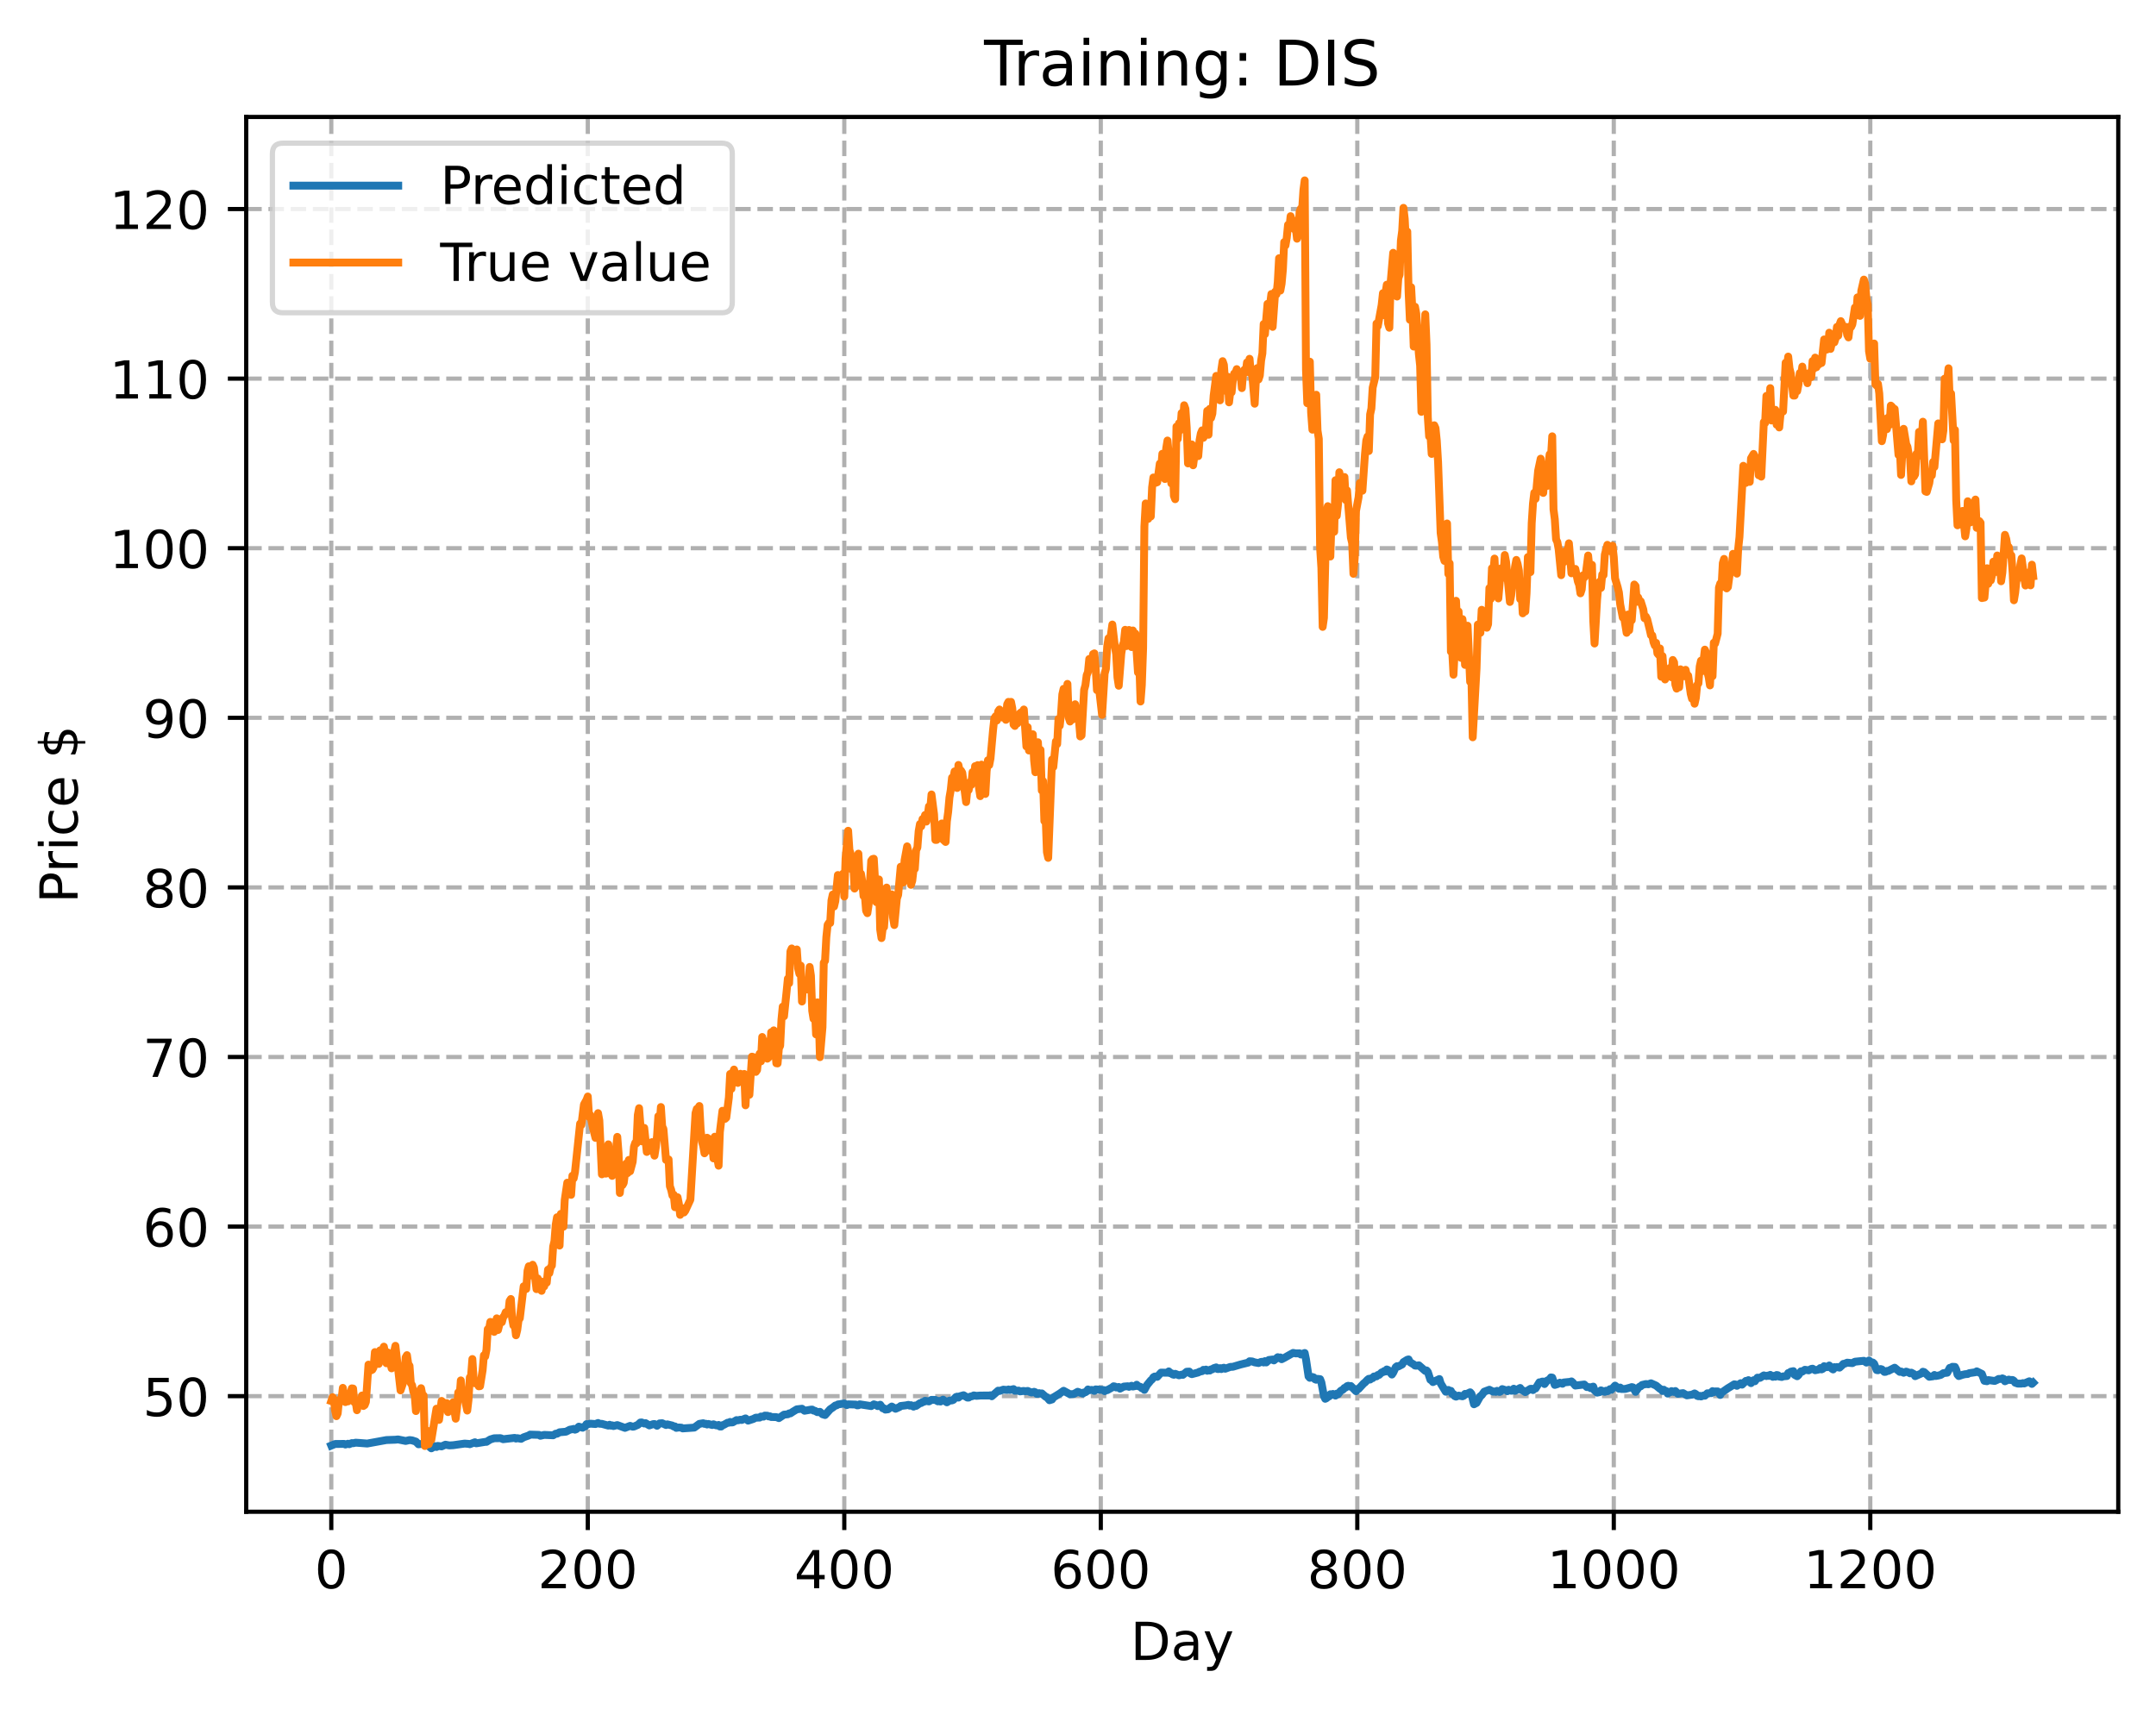 <?xml version="1.0" encoding="utf-8" standalone="no"?>
<!DOCTYPE svg PUBLIC "-//W3C//DTD SVG 1.1//EN"
  "http://www.w3.org/Graphics/SVG/1.1/DTD/svg11.dtd">
<!-- Created with matplotlib (https://matplotlib.org/) -->
<svg height="325.986pt" version="1.1" viewBox="0 0 411.286 325.986" width="411.286pt" xmlns="http://www.w3.org/2000/svg" xmlns:xlink="http://www.w3.org/1999/xlink">
 <defs>
  <style type="text/css">
*{stroke-linecap:butt;stroke-linejoin:round;}
  </style>
 </defs>
 <g id="figure_1">
  <g id="patch_1">
   <path d="M 0 325.986 
L 411.286 325.986 
L 411.286 0 
L 0 0 
z
" style="fill:#ffffff;"/>
  </g>
  <g id="axes_1">
   <g id="patch_2">
    <path d="M 46.966 288.43 
L 404.086 288.43 
L 404.086 22.318 
L 46.966 22.318 
z
" style="fill:#ffffff;"/>
   </g>
   <g id="matplotlib.axis_1">
    <g id="xtick_1">
     <g id="line2d_1">
      <path clip-path="url(#p33d86e918b)" d="M 63.198 288.43 
L 63.198 22.318 
" style="fill:none;stroke:#b0b0b0;stroke-dasharray:2.96,1.28;stroke-dashoffset:0;stroke-width:0.8;"/>
     </g>
     <g id="line2d_2">
      <defs>
       <path d="M 0 0 
L 0 3.5 
" id="m190a4abb76" style="stroke:#000000;stroke-width:0.8;"/>
      </defs>
      <g>
       <use style="stroke:#000000;stroke-width:0.8;" x="63.198" xlink:href="#m190a4abb76" y="288.43"/>
      </g>
     </g>
     <g id="text_1">
      <!-- 0 -->
      <defs>
       <path d="M 31.781 66.406 
Q 24.172 66.406 20.328 58.906 
Q 16.5 51.422 16.5 36.375 
Q 16.5 21.391 20.328 13.891 
Q 24.172 6.391 31.781 6.391 
Q 39.453 6.391 43.281 13.891 
Q 47.125 21.391 47.125 36.375 
Q 47.125 51.422 43.281 58.906 
Q 39.453 66.406 31.781 66.406 
z
M 31.781 74.219 
Q 44.047 74.219 50.516 64.516 
Q 56.984 54.828 56.984 36.375 
Q 56.984 17.969 50.516 8.266 
Q 44.047 -1.422 31.781 -1.422 
Q 19.531 -1.422 13.062 8.266 
Q 6.594 17.969 6.594 36.375 
Q 6.594 54.828 13.062 64.516 
Q 19.531 74.219 31.781 74.219 
z
" id="DejaVuSans-48"/>
      </defs>
      <g transform="translate(60.017 303.029)scale(0.1 -0.1)">
       <use xlink:href="#DejaVuSans-48"/>
      </g>
     </g>
    </g>
    <g id="xtick_2">
     <g id="line2d_3">
      <path clip-path="url(#p33d86e918b)" d="M 112.129 288.43 
L 112.129 22.318 
" style="fill:none;stroke:#b0b0b0;stroke-dasharray:2.96,1.28;stroke-dashoffset:0;stroke-width:0.8;"/>
     </g>
     <g id="line2d_4">
      <g>
       <use style="stroke:#000000;stroke-width:0.8;" x="112.129" xlink:href="#m190a4abb76" y="288.43"/>
      </g>
     </g>
     <g id="text_2">
      <!-- 200 -->
      <defs>
       <path d="M 19.188 8.297 
L 53.609 8.297 
L 53.609 0 
L 7.328 0 
L 7.328 8.297 
Q 12.938 14.109 22.625 23.891 
Q 32.328 33.688 34.812 36.531 
Q 39.547 41.844 41.422 45.531 
Q 43.312 49.219 43.312 52.781 
Q 43.312 58.594 39.234 62.25 
Q 35.156 65.922 28.609 65.922 
Q 23.969 65.922 18.812 64.312 
Q 13.672 62.703 7.812 59.422 
L 7.812 69.391 
Q 13.766 71.781 18.938 73 
Q 24.125 74.219 28.422 74.219 
Q 39.75 74.219 46.484 68.547 
Q 53.219 62.891 53.219 53.422 
Q 53.219 48.922 51.531 44.891 
Q 49.859 40.875 45.406 35.406 
Q 44.188 33.984 37.641 27.219 
Q 31.109 20.453 19.188 8.297 
z
" id="DejaVuSans-50"/>
      </defs>
      <g transform="translate(102.585 303.029)scale(0.1 -0.1)">
       <use xlink:href="#DejaVuSans-50"/>
       <use x="63.623" xlink:href="#DejaVuSans-48"/>
       <use x="127.246" xlink:href="#DejaVuSans-48"/>
      </g>
     </g>
    </g>
    <g id="xtick_3">
     <g id="line2d_5">
      <path clip-path="url(#p33d86e918b)" d="M 161.06 288.43 
L 161.06 22.318 
" style="fill:none;stroke:#b0b0b0;stroke-dasharray:2.96,1.28;stroke-dashoffset:0;stroke-width:0.8;"/>
     </g>
     <g id="line2d_6">
      <g>
       <use style="stroke:#000000;stroke-width:0.8;" x="161.06" xlink:href="#m190a4abb76" y="288.43"/>
      </g>
     </g>
     <g id="text_3">
      <!-- 400 -->
      <defs>
       <path d="M 37.797 64.312 
L 12.891 25.391 
L 37.797 25.391 
z
M 35.203 72.906 
L 47.609 72.906 
L 47.609 25.391 
L 58.016 25.391 
L 58.016 17.188 
L 47.609 17.188 
L 47.609 0 
L 37.797 0 
L 37.797 17.188 
L 4.891 17.188 
L 4.891 26.703 
z
" id="DejaVuSans-52"/>
      </defs>
      <g transform="translate(151.516 303.029)scale(0.1 -0.1)">
       <use xlink:href="#DejaVuSans-52"/>
       <use x="63.623" xlink:href="#DejaVuSans-48"/>
       <use x="127.246" xlink:href="#DejaVuSans-48"/>
      </g>
     </g>
    </g>
    <g id="xtick_4">
     <g id="line2d_7">
      <path clip-path="url(#p33d86e918b)" d="M 209.99 288.43 
L 209.99 22.318 
" style="fill:none;stroke:#b0b0b0;stroke-dasharray:2.96,1.28;stroke-dashoffset:0;stroke-width:0.8;"/>
     </g>
     <g id="line2d_8">
      <g>
       <use style="stroke:#000000;stroke-width:0.8;" x="209.99" xlink:href="#m190a4abb76" y="288.43"/>
      </g>
     </g>
     <g id="text_4">
      <!-- 600 -->
      <defs>
       <path d="M 33.016 40.375 
Q 26.375 40.375 22.484 35.828 
Q 18.609 31.297 18.609 23.391 
Q 18.609 15.531 22.484 10.953 
Q 26.375 6.391 33.016 6.391 
Q 39.656 6.391 43.531 10.953 
Q 47.406 15.531 47.406 23.391 
Q 47.406 31.297 43.531 35.828 
Q 39.656 40.375 33.016 40.375 
z
M 52.594 71.297 
L 52.594 62.312 
Q 48.875 64.062 45.094 64.984 
Q 41.312 65.922 37.594 65.922 
Q 27.828 65.922 22.672 59.328 
Q 17.531 52.734 16.797 39.406 
Q 19.672 43.656 24.016 45.922 
Q 28.375 48.188 33.594 48.188 
Q 44.578 48.188 50.953 41.516 
Q 57.328 34.859 57.328 23.391 
Q 57.328 12.156 50.688 5.359 
Q 44.047 -1.422 33.016 -1.422 
Q 20.359 -1.422 13.672 8.266 
Q 6.984 17.969 6.984 36.375 
Q 6.984 53.656 15.188 63.938 
Q 23.391 74.219 37.203 74.219 
Q 40.922 74.219 44.703 73.484 
Q 48.484 72.75 52.594 71.297 
z
" id="DejaVuSans-54"/>
      </defs>
      <g transform="translate(200.446 303.029)scale(0.1 -0.1)">
       <use xlink:href="#DejaVuSans-54"/>
       <use x="63.623" xlink:href="#DejaVuSans-48"/>
       <use x="127.246" xlink:href="#DejaVuSans-48"/>
      </g>
     </g>
    </g>
    <g id="xtick_5">
     <g id="line2d_9">
      <path clip-path="url(#p33d86e918b)" d="M 258.921 288.43 
L 258.921 22.318 
" style="fill:none;stroke:#b0b0b0;stroke-dasharray:2.96,1.28;stroke-dashoffset:0;stroke-width:0.8;"/>
     </g>
     <g id="line2d_10">
      <g>
       <use style="stroke:#000000;stroke-width:0.8;" x="258.921" xlink:href="#m190a4abb76" y="288.43"/>
      </g>
     </g>
     <g id="text_5">
      <!-- 800 -->
      <defs>
       <path d="M 31.781 34.625 
Q 24.75 34.625 20.719 30.859 
Q 16.703 27.094 16.703 20.516 
Q 16.703 13.922 20.719 10.156 
Q 24.75 6.391 31.781 6.391 
Q 38.812 6.391 42.859 10.172 
Q 46.922 13.969 46.922 20.516 
Q 46.922 27.094 42.891 30.859 
Q 38.875 34.625 31.781 34.625 
z
M 21.922 38.812 
Q 15.578 40.375 12.031 44.719 
Q 8.5 49.078 8.5 55.328 
Q 8.5 64.062 14.719 69.141 
Q 20.953 74.219 31.781 74.219 
Q 42.672 74.219 48.875 69.141 
Q 55.078 64.062 55.078 55.328 
Q 55.078 49.078 51.531 44.719 
Q 48 40.375 41.703 38.812 
Q 48.828 37.156 52.797 32.312 
Q 56.781 27.484 56.781 20.516 
Q 56.781 9.906 50.312 4.234 
Q 43.844 -1.422 31.781 -1.422 
Q 19.734 -1.422 13.25 4.234 
Q 6.781 9.906 6.781 20.516 
Q 6.781 27.484 10.781 32.312 
Q 14.797 37.156 21.922 38.812 
z
M 18.312 54.391 
Q 18.312 48.734 21.844 45.562 
Q 25.391 42.391 31.781 42.391 
Q 38.141 42.391 41.719 45.562 
Q 45.312 48.734 45.312 54.391 
Q 45.312 60.062 41.719 63.234 
Q 38.141 66.406 31.781 66.406 
Q 25.391 66.406 21.844 63.234 
Q 18.312 60.062 18.312 54.391 
z
" id="DejaVuSans-56"/>
      </defs>
      <g transform="translate(249.377 303.029)scale(0.1 -0.1)">
       <use xlink:href="#DejaVuSans-56"/>
       <use x="63.623" xlink:href="#DejaVuSans-48"/>
       <use x="127.246" xlink:href="#DejaVuSans-48"/>
      </g>
     </g>
    </g>
    <g id="xtick_6">
     <g id="line2d_11">
      <path clip-path="url(#p33d86e918b)" d="M 307.851 288.43 
L 307.851 22.318 
" style="fill:none;stroke:#b0b0b0;stroke-dasharray:2.96,1.28;stroke-dashoffset:0;stroke-width:0.8;"/>
     </g>
     <g id="line2d_12">
      <g>
       <use style="stroke:#000000;stroke-width:0.8;" x="307.851" xlink:href="#m190a4abb76" y="288.43"/>
      </g>
     </g>
     <g id="text_6">
      <!-- 1000 -->
      <defs>
       <path d="M 12.406 8.297 
L 28.516 8.297 
L 28.516 63.922 
L 10.984 60.406 
L 10.984 69.391 
L 28.422 72.906 
L 38.281 72.906 
L 38.281 8.297 
L 54.391 8.297 
L 54.391 0 
L 12.406 0 
z
" id="DejaVuSans-49"/>
      </defs>
      <g transform="translate(295.126 303.029)scale(0.1 -0.1)">
       <use xlink:href="#DejaVuSans-49"/>
       <use x="63.623" xlink:href="#DejaVuSans-48"/>
       <use x="127.246" xlink:href="#DejaVuSans-48"/>
       <use x="190.869" xlink:href="#DejaVuSans-48"/>
      </g>
     </g>
    </g>
    <g id="xtick_7">
     <g id="line2d_13">
      <path clip-path="url(#p33d86e918b)" d="M 356.782 288.43 
L 356.782 22.318 
" style="fill:none;stroke:#b0b0b0;stroke-dasharray:2.96,1.28;stroke-dashoffset:0;stroke-width:0.8;"/>
     </g>
     <g id="line2d_14">
      <g>
       <use style="stroke:#000000;stroke-width:0.8;" x="356.782" xlink:href="#m190a4abb76" y="288.43"/>
      </g>
     </g>
     <g id="text_7">
      <!-- 1200 -->
      <g transform="translate(344.057 303.029)scale(0.1 -0.1)">
       <use xlink:href="#DejaVuSans-49"/>
       <use x="63.623" xlink:href="#DejaVuSans-50"/>
       <use x="127.246" xlink:href="#DejaVuSans-48"/>
       <use x="190.869" xlink:href="#DejaVuSans-48"/>
      </g>
     </g>
    </g>
    <g id="text_8">
     <!-- Day -->
     <defs>
      <path d="M 19.672 64.797 
L 19.672 8.109 
L 31.594 8.109 
Q 46.688 8.109 53.688 14.938 
Q 60.688 21.781 60.688 36.531 
Q 60.688 51.172 53.688 57.984 
Q 46.688 64.797 31.594 64.797 
z
M 9.812 72.906 
L 30.078 72.906 
Q 51.266 72.906 61.172 64.094 
Q 71.094 55.281 71.094 36.531 
Q 71.094 17.672 61.125 8.828 
Q 51.172 0 30.078 0 
L 9.812 0 
z
" id="DejaVuSans-68"/>
      <path d="M 34.281 27.484 
Q 23.391 27.484 19.188 25 
Q 14.984 22.516 14.984 16.5 
Q 14.984 11.719 18.141 8.906 
Q 21.297 6.109 26.703 6.109 
Q 34.188 6.109 38.703 11.406 
Q 43.219 16.703 43.219 25.484 
L 43.219 27.484 
z
M 52.203 31.203 
L 52.203 0 
L 43.219 0 
L 43.219 8.297 
Q 40.141 3.328 35.547 0.953 
Q 30.953 -1.422 24.312 -1.422 
Q 15.922 -1.422 10.953 3.297 
Q 6 8.016 6 15.922 
Q 6 25.141 12.172 29.828 
Q 18.359 34.516 30.609 34.516 
L 43.219 34.516 
L 43.219 35.406 
Q 43.219 41.609 39.141 45 
Q 35.062 48.391 27.688 48.391 
Q 23 48.391 18.547 47.266 
Q 14.109 46.141 10.016 43.891 
L 10.016 52.203 
Q 14.938 54.109 19.578 55.047 
Q 24.219 56 28.609 56 
Q 40.484 56 46.344 49.844 
Q 52.203 43.703 52.203 31.203 
z
" id="DejaVuSans-97"/>
      <path d="M 32.172 -5.078 
Q 28.375 -14.844 24.75 -17.812 
Q 21.141 -20.797 15.094 -20.797 
L 7.906 -20.797 
L 7.906 -13.281 
L 13.188 -13.281 
Q 16.891 -13.281 18.938 -11.516 
Q 21 -9.766 23.484 -3.219 
L 25.094 0.875 
L 2.984 54.688 
L 12.5 54.688 
L 29.594 11.922 
L 46.688 54.688 
L 56.203 54.688 
z
" id="DejaVuSans-121"/>
     </defs>
     <g transform="translate(215.652 316.707)scale(0.1 -0.1)">
      <use xlink:href="#DejaVuSans-68"/>
      <use x="77.002" xlink:href="#DejaVuSans-97"/>
      <use x="138.281" xlink:href="#DejaVuSans-121"/>
     </g>
    </g>
   </g>
   <g id="matplotlib.axis_2">
    <g id="ytick_1">
     <g id="line2d_15">
      <path clip-path="url(#p33d86e918b)" d="M 46.966 266.38 
L 404.086 266.38 
" style="fill:none;stroke:#b0b0b0;stroke-dasharray:2.96,1.28;stroke-dashoffset:0;stroke-width:0.8;"/>
     </g>
     <g id="line2d_16">
      <defs>
       <path d="M 0 0 
L -3.5 0 
" id="m09eb96bc03" style="stroke:#000000;stroke-width:0.8;"/>
      </defs>
      <g>
       <use style="stroke:#000000;stroke-width:0.8;" x="46.966" xlink:href="#m09eb96bc03" y="266.38"/>
      </g>
     </g>
     <g id="text_9">
      <!-- 50 -->
      <defs>
       <path d="M 10.797 72.906 
L 49.516 72.906 
L 49.516 64.594 
L 19.828 64.594 
L 19.828 46.734 
Q 21.969 47.469 24.109 47.828 
Q 26.266 48.188 28.422 48.188 
Q 40.625 48.188 47.75 41.5 
Q 54.891 34.812 54.891 23.391 
Q 54.891 11.625 47.562 5.094 
Q 40.234 -1.422 26.906 -1.422 
Q 22.312 -1.422 17.547 -0.641 
Q 12.797 0.141 7.719 1.703 
L 7.719 11.625 
Q 12.109 9.234 16.797 8.062 
Q 21.484 6.891 26.703 6.891 
Q 35.156 6.891 40.078 11.328 
Q 45.016 15.766 45.016 23.391 
Q 45.016 31 40.078 35.438 
Q 35.156 39.891 26.703 39.891 
Q 22.75 39.891 18.812 39.016 
Q 14.891 38.141 10.797 36.281 
z
" id="DejaVuSans-53"/>
      </defs>
      <g transform="translate(27.241 270.179)scale(0.1 -0.1)">
       <use xlink:href="#DejaVuSans-53"/>
       <use x="63.623" xlink:href="#DejaVuSans-48"/>
      </g>
     </g>
    </g>
    <g id="ytick_2">
     <g id="line2d_17">
      <path clip-path="url(#p33d86e918b)" d="M 46.966 234.023 
L 404.086 234.023 
" style="fill:none;stroke:#b0b0b0;stroke-dasharray:2.96,1.28;stroke-dashoffset:0;stroke-width:0.8;"/>
     </g>
     <g id="line2d_18">
      <g>
       <use style="stroke:#000000;stroke-width:0.8;" x="46.966" xlink:href="#m09eb96bc03" y="234.023"/>
      </g>
     </g>
     <g id="text_10">
      <!-- 60 -->
      <g transform="translate(27.241 237.822)scale(0.1 -0.1)">
       <use xlink:href="#DejaVuSans-54"/>
       <use x="63.623" xlink:href="#DejaVuSans-48"/>
      </g>
     </g>
    </g>
    <g id="ytick_3">
     <g id="line2d_19">
      <path clip-path="url(#p33d86e918b)" d="M 46.966 201.666 
L 404.086 201.666 
" style="fill:none;stroke:#b0b0b0;stroke-dasharray:2.96,1.28;stroke-dashoffset:0;stroke-width:0.8;"/>
     </g>
     <g id="line2d_20">
      <g>
       <use style="stroke:#000000;stroke-width:0.8;" x="46.966" xlink:href="#m09eb96bc03" y="201.666"/>
      </g>
     </g>
     <g id="text_11">
      <!-- 70 -->
      <defs>
       <path d="M 8.203 72.906 
L 55.078 72.906 
L 55.078 68.703 
L 28.609 0 
L 18.312 0 
L 43.219 64.594 
L 8.203 64.594 
z
" id="DejaVuSans-55"/>
      </defs>
      <g transform="translate(27.241 205.466)scale(0.1 -0.1)">
       <use xlink:href="#DejaVuSans-55"/>
       <use x="63.623" xlink:href="#DejaVuSans-48"/>
      </g>
     </g>
    </g>
    <g id="ytick_4">
     <g id="line2d_21">
      <path clip-path="url(#p33d86e918b)" d="M 46.966 169.31 
L 404.086 169.31 
" style="fill:none;stroke:#b0b0b0;stroke-dasharray:2.96,1.28;stroke-dashoffset:0;stroke-width:0.8;"/>
     </g>
     <g id="line2d_22">
      <g>
       <use style="stroke:#000000;stroke-width:0.8;" x="46.966" xlink:href="#m09eb96bc03" y="169.31"/>
      </g>
     </g>
     <g id="text_12">
      <!-- 80 -->
      <g transform="translate(27.241 173.109)scale(0.1 -0.1)">
       <use xlink:href="#DejaVuSans-56"/>
       <use x="63.623" xlink:href="#DejaVuSans-48"/>
      </g>
     </g>
    </g>
    <g id="ytick_5">
     <g id="line2d_23">
      <path clip-path="url(#p33d86e918b)" d="M 46.966 136.953 
L 404.086 136.953 
" style="fill:none;stroke:#b0b0b0;stroke-dasharray:2.96,1.28;stroke-dashoffset:0;stroke-width:0.8;"/>
     </g>
     <g id="line2d_24">
      <g>
       <use style="stroke:#000000;stroke-width:0.8;" x="46.966" xlink:href="#m09eb96bc03" y="136.953"/>
      </g>
     </g>
     <g id="text_13">
      <!-- 90 -->
      <defs>
       <path d="M 10.984 1.516 
L 10.984 10.5 
Q 14.703 8.734 18.5 7.812 
Q 22.312 6.891 25.984 6.891 
Q 35.75 6.891 40.891 13.453 
Q 46.047 20.016 46.781 33.406 
Q 43.953 29.203 39.594 26.953 
Q 35.25 24.703 29.984 24.703 
Q 19.047 24.703 12.672 31.312 
Q 6.297 37.938 6.297 49.422 
Q 6.297 60.641 12.938 67.422 
Q 19.578 74.219 30.609 74.219 
Q 43.266 74.219 49.922 64.516 
Q 56.594 54.828 56.594 36.375 
Q 56.594 19.141 48.406 8.859 
Q 40.234 -1.422 26.422 -1.422 
Q 22.703 -1.422 18.891 -0.688 
Q 15.094 0.047 10.984 1.516 
z
M 30.609 32.422 
Q 37.25 32.422 41.125 36.953 
Q 45.016 41.5 45.016 49.422 
Q 45.016 57.281 41.125 61.844 
Q 37.25 66.406 30.609 66.406 
Q 23.969 66.406 20.094 61.844 
Q 16.219 57.281 16.219 49.422 
Q 16.219 41.5 20.094 36.953 
Q 23.969 32.422 30.609 32.422 
z
" id="DejaVuSans-57"/>
      </defs>
      <g transform="translate(27.241 140.752)scale(0.1 -0.1)">
       <use xlink:href="#DejaVuSans-57"/>
       <use x="63.623" xlink:href="#DejaVuSans-48"/>
      </g>
     </g>
    </g>
    <g id="ytick_6">
     <g id="line2d_25">
      <path clip-path="url(#p33d86e918b)" d="M 46.966 104.596 
L 404.086 104.596 
" style="fill:none;stroke:#b0b0b0;stroke-dasharray:2.96,1.28;stroke-dashoffset:0;stroke-width:0.8;"/>
     </g>
     <g id="line2d_26">
      <g>
       <use style="stroke:#000000;stroke-width:0.8;" x="46.966" xlink:href="#m09eb96bc03" y="104.596"/>
      </g>
     </g>
     <g id="text_14">
      <!-- 100 -->
      <g transform="translate(20.878 108.395)scale(0.1 -0.1)">
       <use xlink:href="#DejaVuSans-49"/>
       <use x="63.623" xlink:href="#DejaVuSans-48"/>
       <use x="127.246" xlink:href="#DejaVuSans-48"/>
      </g>
     </g>
    </g>
    <g id="ytick_7">
     <g id="line2d_27">
      <path clip-path="url(#p33d86e918b)" d="M 46.966 72.239 
L 404.086 72.239 
" style="fill:none;stroke:#b0b0b0;stroke-dasharray:2.96,1.28;stroke-dashoffset:0;stroke-width:0.8;"/>
     </g>
     <g id="line2d_28">
      <g>
       <use style="stroke:#000000;stroke-width:0.8;" x="46.966" xlink:href="#m09eb96bc03" y="72.239"/>
      </g>
     </g>
     <g id="text_15">
      <!-- 110 -->
      <g transform="translate(20.878 76.038)scale(0.1 -0.1)">
       <use xlink:href="#DejaVuSans-49"/>
       <use x="63.623" xlink:href="#DejaVuSans-49"/>
       <use x="127.246" xlink:href="#DejaVuSans-48"/>
      </g>
     </g>
    </g>
    <g id="ytick_8">
     <g id="line2d_29">
      <path clip-path="url(#p33d86e918b)" d="M 46.966 39.882 
L 404.086 39.882 
" style="fill:none;stroke:#b0b0b0;stroke-dasharray:2.96,1.28;stroke-dashoffset:0;stroke-width:0.8;"/>
     </g>
     <g id="line2d_30">
      <g>
       <use style="stroke:#000000;stroke-width:0.8;" x="46.966" xlink:href="#m09eb96bc03" y="39.882"/>
      </g>
     </g>
     <g id="text_16">
      <!-- 120 -->
      <g transform="translate(20.878 43.682)scale(0.1 -0.1)">
       <use xlink:href="#DejaVuSans-49"/>
       <use x="63.623" xlink:href="#DejaVuSans-50"/>
       <use x="127.246" xlink:href="#DejaVuSans-48"/>
      </g>
     </g>
    </g>
    <g id="text_17">
     <!-- Price $ -->
     <defs>
      <path d="M 19.672 64.797 
L 19.672 37.406 
L 32.078 37.406 
Q 38.969 37.406 42.719 40.969 
Q 46.484 44.531 46.484 51.125 
Q 46.484 57.672 42.719 61.234 
Q 38.969 64.797 32.078 64.797 
z
M 9.812 72.906 
L 32.078 72.906 
Q 44.344 72.906 50.609 67.359 
Q 56.891 61.812 56.891 51.125 
Q 56.891 40.328 50.609 34.812 
Q 44.344 29.297 32.078 29.297 
L 19.672 29.297 
L 19.672 0 
L 9.812 0 
z
" id="DejaVuSans-80"/>
      <path d="M 41.109 46.297 
Q 39.594 47.172 37.812 47.578 
Q 36.031 48 33.891 48 
Q 26.266 48 22.188 43.047 
Q 18.109 38.094 18.109 28.812 
L 18.109 0 
L 9.078 0 
L 9.078 54.688 
L 18.109 54.688 
L 18.109 46.188 
Q 20.953 51.172 25.484 53.578 
Q 30.031 56 36.531 56 
Q 37.453 56 38.578 55.875 
Q 39.703 55.766 41.062 55.516 
z
" id="DejaVuSans-114"/>
      <path d="M 9.422 54.688 
L 18.406 54.688 
L 18.406 0 
L 9.422 0 
z
M 9.422 75.984 
L 18.406 75.984 
L 18.406 64.594 
L 9.422 64.594 
z
" id="DejaVuSans-105"/>
      <path d="M 48.781 52.594 
L 48.781 44.188 
Q 44.969 46.297 41.141 47.344 
Q 37.312 48.391 33.406 48.391 
Q 24.656 48.391 19.812 42.844 
Q 14.984 37.312 14.984 27.297 
Q 14.984 17.281 19.812 11.734 
Q 24.656 6.203 33.406 6.203 
Q 37.312 6.203 41.141 7.25 
Q 44.969 8.297 48.781 10.406 
L 48.781 2.094 
Q 45.016 0.344 40.984 -0.531 
Q 36.969 -1.422 32.422 -1.422 
Q 20.062 -1.422 12.781 6.344 
Q 5.516 14.109 5.516 27.297 
Q 5.516 40.672 12.859 48.328 
Q 20.219 56 33.016 56 
Q 37.156 56 41.109 55.141 
Q 45.062 54.297 48.781 52.594 
z
" id="DejaVuSans-99"/>
      <path d="M 56.203 29.594 
L 56.203 25.203 
L 14.891 25.203 
Q 15.484 15.922 20.484 11.062 
Q 25.484 6.203 34.422 6.203 
Q 39.594 6.203 44.453 7.469 
Q 49.312 8.734 54.109 11.281 
L 54.109 2.781 
Q 49.266 0.734 44.188 -0.344 
Q 39.109 -1.422 33.891 -1.422 
Q 20.797 -1.422 13.156 6.188 
Q 5.516 13.812 5.516 26.812 
Q 5.516 40.234 12.766 48.109 
Q 20.016 56 32.328 56 
Q 43.359 56 49.781 48.891 
Q 56.203 41.797 56.203 29.594 
z
M 47.219 32.234 
Q 47.125 39.594 43.094 43.984 
Q 39.062 48.391 32.422 48.391 
Q 24.906 48.391 20.391 44.141 
Q 15.875 39.891 15.188 32.172 
z
" id="DejaVuSans-101"/>
      <path id="DejaVuSans-32"/>
      <path d="M 33.797 -14.703 
L 28.906 -14.703 
L 28.859 0 
Q 23.734 0.094 18.609 1.188 
Q 13.484 2.297 8.297 4.5 
L 8.297 13.281 
Q 13.281 10.156 18.375 8.562 
Q 23.484 6.984 28.906 6.938 
L 28.906 29.203 
Q 18.109 30.953 13.203 35.156 
Q 8.297 39.359 8.297 46.688 
Q 8.297 54.641 13.625 59.219 
Q 18.953 63.812 28.906 64.5 
L 28.906 75.984 
L 33.797 75.984 
L 33.797 64.656 
Q 38.328 64.453 42.578 63.688 
Q 46.828 62.938 50.875 61.625 
L 50.875 53.078 
Q 46.828 55.125 42.547 56.25 
Q 38.281 57.375 33.797 57.562 
L 33.797 36.719 
Q 44.875 35.016 50.094 30.609 
Q 55.328 26.219 55.328 18.609 
Q 55.328 10.359 49.781 5.594 
Q 44.234 0.828 33.797 0.094 
z
M 28.906 37.594 
L 28.906 57.625 
Q 23.25 56.984 20.266 54.391 
Q 17.281 51.812 17.281 47.516 
Q 17.281 43.312 20.031 40.969 
Q 22.797 38.625 28.906 37.594 
z
M 33.797 28.219 
L 33.797 7.078 
Q 39.984 7.906 43.141 10.594 
Q 46.297 13.281 46.297 17.672 
Q 46.297 21.969 43.281 24.5 
Q 40.281 27.047 33.797 28.219 
z
" id="DejaVuSans-36"/>
     </defs>
     <g transform="translate(14.798 172.342)rotate(-90)scale(0.1 -0.1)">
      <use xlink:href="#DejaVuSans-80"/>
      <use x="58.553" xlink:href="#DejaVuSans-114"/>
      <use x="99.666" xlink:href="#DejaVuSans-105"/>
      <use x="127.449" xlink:href="#DejaVuSans-99"/>
      <use x="182.43" xlink:href="#DejaVuSans-101"/>
      <use x="243.953" xlink:href="#DejaVuSans-32"/>
      <use x="275.74" xlink:href="#DejaVuSans-36"/>
     </g>
    </g>
   </g>
   <g id="line2d_31">
    <path clip-path="url(#p33d86e918b)" d="M 63.198 275.807 
L 63.932 275.503 
L 65.645 275.491 
L 65.89 275.606 
L 66.379 275.455 
L 66.623 275.546 
L 67.113 275.335 
L 67.357 275.363 
L 67.847 275.256 
L 68.581 275.305 
L 70.049 275.42 
L 73.718 274.752 
L 75.431 274.693 
L 75.92 274.634 
L 77.388 274.928 
L 78.122 274.758 
L 78.611 274.815 
L 79.345 275.052 
L 79.835 275.562 
L 80.813 275.449 
L 81.792 275.915 
L 82.281 276.334 
L 83.015 275.909 
L 83.26 276.08 
L 83.505 275.874 
L 84.239 275.963 
L 84.972 275.639 
L 85.706 275.775 
L 86.44 275.738 
L 87.664 275.563 
L 88.642 275.428 
L 89.376 275.483 
L 89.621 275.545 
L 90.599 275.176 
L 90.844 275.38 
L 92.557 275.102 
L 92.801 275.098 
L 93.535 274.639 
L 94.269 274.414 
L 95.493 274.392 
L 95.982 274.593 
L 98.184 274.34 
L 98.428 274.472 
L 98.673 274.391 
L 99.407 274.523 
L 99.896 274.225 
L 100.875 273.881 
L 101.12 273.715 
L 102.832 273.767 
L 103.077 273.941 
L 103.811 273.77 
L 105.523 273.845 
L 106.013 273.538 
L 106.257 273.546 
L 106.747 273.269 
L 107.97 273.16 
L 108.704 272.775 
L 109.193 272.689 
L 109.438 272.628 
L 109.682 272.776 
L 109.927 272.688 
L 110.416 272.199 
L 111.15 272.407 
L 111.395 272.202 
L 111.64 272.142 
L 111.884 271.717 
L 112.129 271.751 
L 112.618 271.629 
L 113.597 271.7 
L 114.086 271.498 
L 114.331 271.634 
L 114.82 271.666 
L 116.043 272 
L 116.288 271.836 
L 116.533 272.008 
L 116.777 271.942 
L 117.022 272.085 
L 117.756 271.894 
L 119.224 272.43 
L 120.203 272.046 
L 120.692 272.205 
L 120.936 272.179 
L 121.426 271.963 
L 121.67 271.864 
L 122.16 271.412 
L 122.404 271.393 
L 122.894 271.599 
L 123.138 271.521 
L 123.872 271.964 
L 124.606 271.71 
L 124.851 271.696 
L 125.34 272.029 
L 125.83 271.575 
L 126.319 271.543 
L 127.053 271.885 
L 127.297 271.758 
L 128.276 271.992 
L 128.521 272.17 
L 128.765 272.156 
L 129.01 272.43 
L 129.499 272.354 
L 129.989 272.392 
L 130.233 272.533 
L 132.435 272.38 
L 133.414 271.664 
L 134.148 271.544 
L 134.392 271.669 
L 134.637 271.642 
L 134.882 271.785 
L 135.126 271.683 
L 135.86 271.886 
L 136.105 271.742 
L 136.594 271.943 
L 136.839 271.971 
L 137.084 271.871 
L 137.328 272.17 
L 137.573 272.175 
L 137.818 271.917 
L 138.062 271.86 
L 138.796 271.447 
L 139.041 271.454 
L 139.285 271.293 
L 139.53 271.402 
L 139.775 271.376 
L 140.509 270.944 
L 140.753 270.993 
L 141.243 270.879 
L 141.487 270.926 
L 142.221 270.622 
L 142.711 271.051 
L 143.689 270.733 
L 144.178 270.483 
L 144.912 270.469 
L 145.157 270.266 
L 145.646 270.29 
L 145.891 270.091 
L 146.38 270.108 
L 146.625 270.243 
L 146.87 270.219 
L 147.114 270.357 
L 148.093 270.374 
L 148.582 270.567 
L 149.561 269.908 
L 150.05 269.859 
L 150.295 269.831 
L 150.539 269.667 
L 150.784 269.661 
L 151.273 269.336 
L 152.007 268.892 
L 152.986 268.777 
L 153.475 269.162 
L 154.699 268.953 
L 154.943 268.944 
L 155.188 269.131 
L 155.433 269.16 
L 155.922 269.432 
L 156.411 269.369 
L 156.9 269.83 
L 157.39 269.981 
L 158.368 268.879 
L 158.858 268.549 
L 159.347 268.165 
L 159.592 268.136 
L 159.836 267.961 
L 161.06 267.781 
L 161.549 268.087 
L 161.794 267.939 
L 163.261 267.986 
L 163.506 268.132 
L 163.751 268.117 
L 163.995 267.935 
L 166.197 268.275 
L 166.687 267.943 
L 167.176 268.082 
L 167.421 268.279 
L 167.91 268.012 
L 168.399 268.696 
L 168.644 268.706 
L 168.888 268.948 
L 169.378 268.892 
L 170.112 268.358 
L 170.846 268.784 
L 171.58 268.454 
L 171.824 268.254 
L 172.803 268.139 
L 173.292 268.035 
L 173.537 268.19 
L 173.782 268.1 
L 174.271 268.38 
L 174.515 268.173 
L 174.76 268.236 
L 175.494 267.72 
L 175.739 267.682 
L 175.983 267.503 
L 176.228 267.464 
L 176.473 267.265 
L 177.207 267.383 
L 177.696 267.082 
L 178.43 267.098 
L 178.919 267.371 
L 179.164 267.28 
L 179.409 267.405 
L 179.898 267.047 
L 180.387 267.394 
L 180.632 267.554 
L 181.121 267.236 
L 181.61 267.186 
L 181.855 267.087 
L 182.344 266.551 
L 182.589 266.47 
L 182.834 266.657 
L 183.078 266.413 
L 183.812 266.203 
L 184.546 266.65 
L 184.791 266.65 
L 185.036 266.481 
L 185.525 266.364 
L 185.77 266.236 
L 186.259 266.321 
L 186.993 266.263 
L 188.705 266.254 
L 188.95 266.202 
L 189.195 266.399 
L 190.418 265.325 
L 190.663 265.392 
L 191.397 265.137 
L 192.13 265.202 
L 192.375 265.104 
L 192.62 265.196 
L 193.354 265.038 
L 193.598 265.352 
L 194.332 265.323 
L 194.577 265.475 
L 195.311 265.38 
L 195.556 265.449 
L 196.045 265.381 
L 196.534 265.598 
L 196.779 265.681 
L 197.268 265.548 
L 197.513 265.643 
L 197.758 265.936 
L 198.002 265.938 
L 198.247 265.805 
L 198.491 265.912 
L 198.736 265.851 
L 199.47 266.491 
L 199.715 266.593 
L 200.204 267.158 
L 200.693 267.006 
L 200.938 266.631 
L 202.161 265.876 
L 202.895 265.352 
L 204.118 266.017 
L 204.608 265.984 
L 204.852 265.959 
L 205.586 265.542 
L 206.565 265.89 
L 206.81 265.659 
L 207.054 265.636 
L 207.299 265.476 
L 207.544 265.1 
L 207.788 265.242 
L 208.278 265.183 
L 208.767 265.378 
L 209.012 265.089 
L 210.479 265.202 
L 210.724 265.422 
L 210.969 265.238 
L 211.213 265.237 
L 212.192 264.701 
L 212.437 264.492 
L 212.681 264.541 
L 212.926 264.722 
L 213.415 264.625 
L 213.66 264.948 
L 214.394 264.546 
L 215.128 264.488 
L 215.373 264.603 
L 215.862 264.392 
L 216.106 264.544 
L 216.596 264.45 
L 216.84 264.2 
L 217.085 264.456 
L 217.574 264.616 
L 217.819 264.871 
L 218.064 264.796 
L 218.308 265.18 
L 218.798 264.273 
L 219.532 263.373 
L 219.776 263.175 
L 220.021 262.779 
L 220.266 262.634 
L 220.755 262.692 
L 221.489 261.885 
L 222.712 261.91 
L 222.957 261.655 
L 223.201 261.994 
L 223.446 261.993 
L 223.691 262.228 
L 223.935 262.299 
L 224.18 262.114 
L 224.914 262.403 
L 225.403 262.275 
L 225.648 262.317 
L 226.382 261.718 
L 226.871 261.692 
L 227.116 262.074 
L 227.361 262.181 
L 228.584 261.862 
L 228.828 261.706 
L 229.318 261.611 
L 229.562 261.355 
L 229.807 261.428 
L 230.052 261.309 
L 230.296 261.534 
L 230.541 261.399 
L 230.786 261.494 
L 231.03 261.265 
L 231.275 261.258 
L 231.52 261.044 
L 232.009 260.891 
L 232.254 261.201 
L 232.498 261.201 
L 232.743 261.032 
L 232.988 261.213 
L 233.232 261.011 
L 233.477 260.953 
L 233.722 261.148 
L 234.7 260.796 
L 235.189 260.773 
L 236.657 260.337 
L 238.125 259.975 
L 238.37 259.721 
L 238.859 259.752 
L 239.349 259.931 
L 240.082 260.059 
L 240.572 259.835 
L 240.816 259.829 
L 241.061 259.954 
L 241.306 259.697 
L 241.55 259.948 
L 242.04 259.478 
L 242.774 259.387 
L 243.018 259.56 
L 243.752 258.944 
L 243.997 259.127 
L 244.242 258.992 
L 244.486 259.333 
L 244.976 259.084 
L 246.199 258.39 
L 246.688 258.124 
L 247.177 258.224 
L 247.911 258.206 
L 248.156 258.433 
L 248.89 258.141 
L 249.135 259.333 
L 249.624 262.61 
L 249.869 262.881 
L 250.358 262.721 
L 250.603 262.798 
L 250.847 263.152 
L 251.092 263.25 
L 251.337 263.077 
L 251.826 263.135 
L 252.07 263.758 
L 252.56 266.374 
L 252.804 266.882 
L 253.049 266.765 
L 253.294 266.507 
L 253.538 266.433 
L 253.783 266.012 
L 254.028 266.141 
L 254.272 265.955 
L 254.762 266.274 
L 255.006 265.899 
L 255.251 266.029 
L 255.74 265.381 
L 256.23 265.097 
L 256.474 264.807 
L 256.719 264.726 
L 256.964 264.472 
L 257.208 264.393 
L 257.453 264.531 
L 257.697 264.445 
L 258.676 265.436 
L 258.921 265.099 
L 259.165 265.002 
L 260.144 263.945 
L 260.389 263.764 
L 260.878 263.25 
L 261.123 263.067 
L 261.367 263.21 
L 261.612 262.961 
L 261.857 262.943 
L 262.101 262.622 
L 262.591 262.602 
L 262.835 262.337 
L 263.08 262.325 
L 263.569 261.848 
L 263.814 261.8 
L 264.058 261.593 
L 264.303 261.678 
L 264.548 261.285 
L 264.792 261.385 
L 265.526 262.254 
L 265.771 261.892 
L 266.26 260.838 
L 266.505 260.657 
L 266.75 260.712 
L 267.484 260.327 
L 267.728 259.883 
L 268.462 259.43 
L 268.707 259.37 
L 268.952 259.882 
L 269.685 260.331 
L 269.93 260.541 
L 270.175 260.575 
L 270.664 260.492 
L 271.887 261.562 
L 272.132 261.47 
L 272.377 261.751 
L 272.866 263.252 
L 273.111 263.396 
L 273.355 263.692 
L 274.579 263.113 
L 274.823 263.936 
L 275.802 265.537 
L 276.046 265.428 
L 276.291 265.192 
L 276.536 265.371 
L 276.78 265.37 
L 277.025 265.949 
L 277.27 265.96 
L 277.514 266.369 
L 277.759 266.47 
L 278.248 266.273 
L 278.982 266.405 
L 279.227 266.302 
L 279.472 265.944 
L 279.716 266.002 
L 280.45 265.643 
L 280.695 265.924 
L 281.184 267.929 
L 281.673 267.67 
L 282.407 266.365 
L 282.652 266.201 
L 283.141 265.524 
L 284.12 265.153 
L 284.609 265.408 
L 284.854 265.525 
L 285.099 265.476 
L 285.343 265.554 
L 285.588 265.361 
L 286.077 265.575 
L 286.322 265.437 
L 286.567 265.031 
L 287.301 265.266 
L 287.545 265.434 
L 287.79 265.157 
L 288.279 265.349 
L 288.524 265.329 
L 288.768 264.961 
L 289.013 265.368 
L 289.992 264.817 
L 290.236 265.206 
L 290.481 265.264 
L 290.97 265.605 
L 291.949 264.977 
L 292.194 264.975 
L 292.438 265.22 
L 292.683 264.928 
L 292.928 264.917 
L 293.661 263.733 
L 293.906 263.773 
L 294.151 263.606 
L 294.395 263.594 
L 294.64 264.065 
L 295.129 263.42 
L 295.619 263.164 
L 295.863 262.801 
L 296.108 262.84 
L 296.597 264.235 
L 297.087 264.087 
L 297.576 263.806 
L 298.065 264.014 
L 298.31 263.768 
L 299.533 263.645 
L 299.778 263.561 
L 300.022 263.774 
L 300.512 264.358 
L 302.224 264.154 
L 302.714 264.646 
L 303.203 264.659 
L 303.448 264.857 
L 303.692 264.62 
L 303.937 264.559 
L 304.182 265.282 
L 304.671 265.712 
L 305.16 265.61 
L 305.405 265.274 
L 306.139 265.561 
L 306.383 265.339 
L 306.628 265.446 
L 306.873 265.322 
L 307.117 265.047 
L 307.362 265.176 
L 308.096 264.367 
L 308.83 264.959 
L 309.075 264.739 
L 309.319 265.011 
L 310.053 264.999 
L 311.032 264.73 
L 311.277 264.647 
L 311.521 264.706 
L 312.01 265.561 
L 312.5 264.84 
L 312.744 264.586 
L 312.989 264.501 
L 313.234 264.248 
L 313.968 264.069 
L 314.457 264.11 
L 314.946 263.926 
L 315.925 264.364 
L 316.659 264.978 
L 316.904 265.095 
L 317.148 265.401 
L 317.393 265.149 
L 317.637 265.4 
L 317.882 265.415 
L 318.127 265.89 
L 318.371 265.619 
L 318.616 265.629 
L 318.861 265.413 
L 319.35 265.584 
L 319.595 265.401 
L 320.084 265.934 
L 321.063 265.799 
L 321.797 266.229 
L 322.286 266.157 
L 322.775 266.095 
L 323.265 265.858 
L 323.509 265.993 
L 323.754 266.32 
L 323.998 266.397 
L 324.243 266.313 
L 324.488 266.44 
L 324.977 266.253 
L 325.222 266.294 
L 325.711 265.827 
L 325.956 265.861 
L 326.2 265.776 
L 326.445 265.809 
L 326.69 265.418 
L 326.934 265.624 
L 327.179 265.472 
L 327.668 265.471 
L 328.158 266.147 
L 328.402 265.718 
L 329.625 264.861 
L 330.115 264.569 
L 330.604 264.259 
L 330.849 264.114 
L 331.093 264.159 
L 331.338 264.412 
L 332.072 263.9 
L 332.317 264.184 
L 333.051 263.465 
L 333.295 263.558 
L 333.54 263.322 
L 334.029 263.894 
L 334.519 263.338 
L 334.763 263.538 
L 335.252 262.848 
L 335.742 262.888 
L 336.476 262.417 
L 336.965 262.548 
L 337.21 262.452 
L 337.454 262.516 
L 337.699 262.315 
L 338.188 262.697 
L 338.433 262.5 
L 338.678 262.664 
L 338.922 262.34 
L 339.167 262.387 
L 339.412 262.646 
L 339.901 262.722 
L 340.146 262.601 
L 340.88 262.542 
L 341.124 261.971 
L 341.369 261.921 
L 341.613 261.712 
L 342.103 261.608 
L 342.347 262.312 
L 342.837 262.579 
L 343.081 262.356 
L 343.571 261.634 
L 343.815 261.695 
L 344.305 261.344 
L 345.039 261.452 
L 345.528 261.18 
L 345.773 261.139 
L 346.262 261.434 
L 346.751 261.336 
L 346.996 261.275 
L 347.24 261.018 
L 347.485 261.273 
L 347.73 261.153 
L 347.974 260.656 
L 348.464 260.851 
L 348.708 260.811 
L 348.953 260.528 
L 349.442 261.128 
L 349.687 261.281 
L 349.932 260.836 
L 350.176 260.923 
L 350.421 260.819 
L 350.91 260.939 
L 351.4 260.497 
L 351.644 260.219 
L 351.889 260.186 
L 352.378 259.987 
L 353.357 260.08 
L 353.846 259.804 
L 355.559 259.634 
L 356.048 259.975 
L 356.537 259.576 
L 357.027 259.976 
L 357.271 259.963 
L 357.516 260.191 
L 358.005 261.403 
L 358.25 261.437 
L 358.739 261.204 
L 358.984 261.27 
L 359.473 261.753 
L 359.718 261.735 
L 359.962 261.566 
L 360.207 261.57 
L 361.43 260.95 
L 362.164 261.547 
L 362.409 261.748 
L 362.654 261.675 
L 363.143 261.914 
L 363.632 261.697 
L 364.122 261.874 
L 364.366 262.024 
L 364.611 261.897 
L 365.1 262.164 
L 365.345 262.566 
L 366.568 262.023 
L 366.813 261.719 
L 367.057 261.788 
L 368.036 262.684 
L 368.77 262.581 
L 369.015 262.335 
L 369.259 262.533 
L 369.749 262.447 
L 370.238 262.321 
L 370.727 261.99 
L 371.461 261.906 
L 371.95 260.98 
L 372.195 260.951 
L 372.44 260.775 
L 372.929 260.8 
L 373.174 261.31 
L 373.418 262.262 
L 373.663 262.546 
L 374.397 262.296 
L 374.886 262.187 
L 375.376 262.151 
L 375.62 261.998 
L 376.844 261.813 
L 377.088 261.644 
L 378.067 262.13 
L 378.556 263.456 
L 379.045 263.531 
L 379.29 263.309 
L 380.513 263.48 
L 381.003 263.258 
L 381.247 263.1 
L 381.737 263.101 
L 381.981 262.987 
L 382.226 263.084 
L 382.471 263.536 
L 382.96 263.308 
L 383.204 263.22 
L 383.449 263.294 
L 383.938 263.298 
L 384.183 263.455 
L 384.428 263.812 
L 384.917 263.987 
L 385.651 263.986 
L 385.896 263.889 
L 386.14 263.96 
L 387.119 263.542 
L 387.608 264.04 
L 387.853 263.81 
L 387.853 263.81 
" style="fill:none;stroke:#1f77b4;stroke-linecap:square;stroke-width:1.5;"/>
   </g>
   <g id="line2d_32">
    <path clip-path="url(#p33d86e918b)" d="M 63.198 267.318 
L 63.443 266.574 
L 63.688 267.027 
L 63.932 269.163 
L 64.177 270.198 
L 64.422 269.68 
L 64.666 267.124 
L 64.911 267.513 
L 65.156 266.995 
L 65.4 264.795 
L 65.89 267.513 
L 66.134 266.833 
L 66.379 267.383 
L 66.623 266.736 
L 67.113 264.892 
L 67.357 264.924 
L 67.602 267.545 
L 67.847 267.48 
L 68.091 269.066 
L 68.336 267.804 
L 68.581 267.577 
L 68.825 267.577 
L 69.07 266.251 
L 69.315 268.257 
L 69.559 268.095 
L 69.804 267.48 
L 70.293 260.362 
L 70.538 260.75 
L 70.783 261.462 
L 71.027 261.332 
L 71.272 260.879 
L 71.517 257.967 
L 72.251 260.232 
L 72.495 257.644 
L 72.74 257.773 
L 72.984 257.514 
L 73.229 256.932 
L 73.474 258.161 
L 73.718 260.103 
L 73.963 258.032 
L 74.697 261.074 
L 74.942 258.388 
L 75.186 257.87 
L 75.431 256.77 
L 76.41 265.28 
L 76.899 263.824 
L 77.144 262.368 
L 77.388 258.97 
L 77.633 258.55 
L 77.878 260.232 
L 78.122 260.588 
L 78.367 263.921 
L 78.611 264.277 
L 78.856 265.539 
L 79.101 266.121 
L 79.345 269.227 
L 79.59 267.092 
L 79.835 266.833 
L 80.079 265.345 
L 80.324 264.859 
L 80.569 266.121 
L 80.813 266.251 
L 81.058 275.893 
L 81.547 272.981 
L 81.792 275.537 
L 82.037 274.566 
L 82.281 274.728 
L 83.26 268.774 
L 83.505 269.519 
L 83.749 270.91 
L 84.239 267.286 
L 84.483 267.48 
L 84.728 268.677 
L 84.972 268.645 
L 85.217 267.707 
L 85.462 269.422 
L 85.706 268.839 
L 85.951 268.645 
L 86.44 267.545 
L 86.93 270.683 
L 87.174 268.71 
L 87.419 265.668 
L 87.664 266.574 
L 87.908 263.371 
L 88.153 266.38 
L 88.398 266.768 
L 88.642 266.865 
L 89.132 269.13 
L 89.376 267.06 
L 89.621 262.821 
L 89.866 262.465 
L 90.11 259.294 
L 90.355 263.241 
L 90.599 263.921 
L 91.089 263.824 
L 91.333 264.503 
L 91.578 264.471 
L 92.067 261.429 
L 92.312 258.582 
L 92.557 258.809 
L 92.801 257.547 
L 93.046 253.599 
L 93.291 253.599 
L 93.535 252.208 
L 93.78 252.272 
L 94.269 254.117 
L 94.514 253.826 
L 94.759 251.528 
L 95.003 253.761 
L 95.493 251.755 
L 95.737 252.272 
L 95.982 251.302 
L 96.227 251.011 
L 96.471 250.363 
L 96.716 250.331 
L 96.96 250.59 
L 97.205 248.228 
L 97.45 247.84 
L 97.694 251.496 
L 97.939 252.887 
L 98.184 252.628 
L 98.428 254.764 
L 98.673 253.761 
L 98.918 251.884 
L 99.162 251.528 
L 99.896 245.413 
L 100.141 245.801 
L 100.386 245.931 
L 100.63 242.468 
L 100.875 241.595 
L 101.12 243.374 
L 101.364 242.63 
L 101.609 241.304 
L 101.854 241.854 
L 102.343 245.963 
L 102.587 243.924 
L 102.832 245.963 
L 103.077 244.442 
L 103.321 246.286 
L 103.566 244.927 
L 103.811 245.445 
L 104.055 244.377 
L 104.3 244.733 
L 104.545 242.242 
L 104.789 242.921 
L 105.034 241.821 
L 105.279 241.465 
L 105.523 237.841 
L 105.768 236.806 
L 106.013 233.667 
L 106.257 232.244 
L 106.502 232.244 
L 106.747 237.647 
L 106.991 231.596 
L 107.236 231.823 
L 107.481 234.056 
L 107.725 228.976 
L 108.215 225.643 
L 108.459 227.746 
L 108.704 227.552 
L 108.948 227.973 
L 109.193 224.316 
L 109.438 224.834 
L 109.682 223.637 
L 110.661 214.383 
L 110.906 214.642 
L 111.395 210.726 
L 111.884 209.853 
L 112.129 209.206 
L 112.374 213.088 
L 112.618 212.732 
L 113.108 215.159 
L 113.597 217.101 
L 113.842 216.259 
L 114.086 212.377 
L 114.331 213.768 
L 114.82 224.057 
L 115.309 219.948 
L 115.554 223.928 
L 115.799 223.863 
L 116.043 218.33 
L 116.288 221.631 
L 116.533 221.728 
L 116.777 224.349 
L 117.022 220.11 
L 117.267 221.728 
L 117.756 216.906 
L 118.001 220.013 
L 118.245 227.617 
L 118.49 225.19 
L 118.735 226.128 
L 118.979 225.708 
L 119.469 221.987 
L 119.713 223.831 
L 119.958 221.307 
L 120.203 223.475 
L 120.692 221.663 
L 120.936 218.783 
L 121.181 218.039 
L 121.426 218.136 
L 121.67 212.732 
L 121.915 211.438 
L 122.404 217.748 
L 122.894 215.192 
L 123.383 219.786 
L 123.628 219.624 
L 123.872 219.01 
L 124.117 219.301 
L 124.362 217.91 
L 124.851 220.498 
L 125.096 218.977 
L 125.34 216.68 
L 125.585 212.959 
L 125.83 214.544 
L 126.074 211.212 
L 126.319 214.9 
L 126.563 215.418 
L 127.053 221.307 
L 127.297 221.145 
L 127.542 221.21 
L 127.787 226.322 
L 128.031 227.002 
L 128.276 228.102 
L 128.521 227.94 
L 128.765 230.335 
L 129.01 228.717 
L 129.255 228.426 
L 129.499 229.655 
L 129.744 231.791 
L 129.989 231.402 
L 130.233 230.529 
L 130.478 231.338 
L 130.723 231.014 
L 131.701 228.879 
L 132.68 212.377 
L 132.924 211.568 
L 133.169 211.438 
L 133.414 211.018 
L 133.658 215.515 
L 133.903 217.812 
L 134.148 218.654 
L 134.392 220.045 
L 134.637 219.624 
L 134.882 217.068 
L 135.126 217.23 
L 135.371 219.495 
L 135.616 218.395 
L 135.86 218.233 
L 136.105 221.016 
L 136.35 216.874 
L 136.839 221.081 
L 137.084 222.407 
L 137.328 215.968 
L 137.818 211.924 
L 138.062 213.185 
L 138.307 213.477 
L 138.551 213.25 
L 139.041 209.4 
L 139.285 204.902 
L 139.53 207.75 
L 139.775 204.74 
L 140.019 204.061 
L 140.264 204.902 
L 140.509 205.161 
L 140.753 206.617 
L 140.998 206.229 
L 141.243 204.87 
L 141.487 205.517 
L 141.732 205.387 
L 141.977 204.902 
L 142.221 210.888 
L 142.466 206.261 
L 142.711 207.038 
L 142.955 208.882 
L 143.445 201.602 
L 143.689 201.666 
L 144.178 204.514 
L 144.423 204.158 
L 144.668 201.861 
L 144.912 201.019 
L 145.157 202.508 
L 145.402 197.848 
L 145.891 199.919 
L 146.136 198.722 
L 146.38 201.99 
L 146.625 201.764 
L 146.87 200.922 
L 147.114 196.942 
L 147.359 198.075 
L 147.604 196.586 
L 148.093 202.864 
L 148.338 202.896 
L 148.582 200.016 
L 148.827 199.531 
L 149.072 194.548 
L 149.316 192.056 
L 149.561 193.901 
L 150.05 189.209 
L 150.295 186.718 
L 150.539 187.591 
L 150.784 181.508 
L 151.029 180.958 
L 151.518 181.896 
L 151.763 182.835 
L 152.007 181.152 
L 152.252 184.776 
L 152.497 185.812 
L 152.741 184.226 
L 152.986 191.086 
L 153.231 187.268 
L 153.475 187.818 
L 153.72 188.044 
L 153.965 188.788 
L 154.209 188.077 
L 154.454 184.485 
L 154.699 186.168 
L 154.943 192.865 
L 155.188 194.386 
L 155.433 192.348 
L 155.677 197.363 
L 155.922 191.248 
L 156.166 193.221 
L 156.411 201.699 
L 156.9 195.972 
L 157.145 183.676 
L 157.39 183.32 
L 157.634 178.823 
L 157.879 176.46 
L 158.124 176.072 
L 158.368 176.105 
L 158.613 171.801 
L 158.858 170.669 
L 159.102 172.966 
L 159.347 171.931 
L 159.836 166.948 
L 160.081 168.63 
L 160.326 169.051 
L 160.815 166.689 
L 161.06 171.057 
L 161.304 163.777 
L 161.794 158.502 
L 162.038 162.159 
L 162.283 162.935 
L 162.527 165.912 
L 162.772 164.844 
L 163.017 169.536 
L 163.261 169.083 
L 163.506 164.812 
L 163.751 162.871 
L 163.995 167.627 
L 164.24 166.689 
L 164.485 168.177 
L 164.729 170.96 
L 164.974 170.766 
L 165.219 173.775 
L 165.463 174.228 
L 165.708 172.578 
L 166.197 164.23 
L 166.442 163.906 
L 166.687 163.841 
L 167.176 172.125 
L 167.421 170.701 
L 167.665 167.789 
L 167.91 177.366 
L 168.154 178.984 
L 168.399 177.011 
L 168.644 176.881 
L 169.133 169.342 
L 169.378 172.189 
L 169.622 171.089 
L 170.112 170.636 
L 170.356 175.037 
L 170.601 176.493 
L 171.09 171.445 
L 171.335 170.733 
L 171.824 165.362 
L 172.069 165.977 
L 172.314 168.371 
L 172.558 164.133 
L 173.048 161.479 
L 173.292 162.579 
L 173.782 168.824 
L 174.026 168.048 
L 174.271 165.912 
L 174.515 165.783 
L 174.76 162.223 
L 175.005 161.706 
L 175.249 158.567 
L 175.494 157.208 
L 175.739 157.661 
L 175.983 156.27 
L 176.228 156.335 
L 176.473 155.493 
L 176.717 156.755 
L 176.962 155.59 
L 177.207 153.843 
L 177.451 154.393 
L 177.696 151.578 
L 178.185 155.364 
L 178.43 160.25 
L 178.675 160.25 
L 178.919 158.632 
L 179.164 159.085 
L 179.409 157.726 
L 179.653 157.111 
L 179.898 160.185 
L 180.387 160.638 
L 180.632 156.69 
L 180.876 154.911 
L 181.121 152.161 
L 181.366 150.737 
L 181.61 148.375 
L 181.855 148.472 
L 182.1 147.178 
L 182.344 147.986 
L 182.589 150.349 
L 182.834 145.948 
L 183.078 147.113 
L 183.323 147.016 
L 183.568 147.436 
L 184.302 153.034 
L 184.546 150.51 
L 184.791 150.737 
L 185.036 149.216 
L 185.28 149.766 
L 185.525 147.307 
L 185.77 149.151 
L 186.014 146.175 
L 186.259 149.248 
L 186.503 145.98 
L 186.748 150.284 
L 186.993 151.902 
L 187.237 145.883 
L 187.482 147.469 
L 187.727 147.986 
L 187.971 151.481 
L 188.216 147.145 
L 188.461 145.042 
L 188.705 145.98 
L 188.95 144.718 
L 189.439 139.283 
L 189.684 137.05 
L 189.929 136.662 
L 190.173 137.471 
L 190.418 135.723 
L 190.663 135.367 
L 190.907 135.723 
L 191.152 136.888 
L 191.397 135.756 
L 191.641 136.209 
L 191.886 137.341 
L 192.13 134.364 
L 192.375 133.911 
L 192.62 136.5 
L 192.864 133.911 
L 193.109 135.141 
L 193.354 138.247 
L 193.598 138.506 
L 193.843 137.05 
L 194.088 138.021 
L 194.332 136.694 
L 194.577 136.079 
L 194.822 135.885 
L 195.066 135.853 
L 195.311 135.367 
L 195.8 142.421 
L 196.045 138.732 
L 196.29 143.198 
L 196.534 141.03 
L 196.779 140.739 
L 197.024 140.091 
L 197.268 145.074 
L 197.513 147.339 
L 197.758 141.968 
L 198.002 141.612 
L 198.247 146.304 
L 198.491 143.068 
L 198.736 150.834 
L 198.981 149.022 
L 199.225 156.658 
L 199.47 155.914 
L 199.715 162.579 
L 199.959 163.68 
L 200.693 144.913 
L 200.938 146.336 
L 201.427 141.45 
L 201.672 141.968 
L 201.917 137.179 
L 202.161 138.474 
L 202.406 136.241 
L 202.651 132.488 
L 202.895 131.42 
L 203.14 135.82 
L 203.385 133.717 
L 203.629 130.481 
L 203.874 136.953 
L 204.118 137.665 
L 204.363 137.018 
L 204.608 137.276 
L 204.852 135.367 
L 205.097 134.364 
L 205.342 135.626 
L 205.586 136.047 
L 205.831 137.535 
L 206.076 140.512 
L 206.32 140.318 
L 206.81 131.614 
L 207.054 130.74 
L 207.299 128.831 
L 207.544 128.216 
L 207.788 125.725 
L 208.033 126.89 
L 208.278 126.502 
L 208.522 124.787 
L 208.767 124.657 
L 209.012 127.44 
L 209.256 131.679 
L 209.501 131.29 
L 209.746 132.132 
L 210.235 136.403 
L 210.724 128.508 
L 210.969 127.602 
L 211.213 123.363 
L 211.458 121.777 
L 211.703 122.651 
L 212.192 119.157 
L 212.681 123.395 
L 212.926 124.819 
L 213.171 129.252 
L 213.415 130.837 
L 213.905 124.69 
L 214.149 123.201 
L 214.394 122.522 
L 214.639 120.16 
L 214.883 123.266 
L 215.128 122.878 
L 215.373 120.192 
L 215.862 123.46 
L 216.106 120.289 
L 216.351 121.68 
L 216.596 120.871 
L 217.085 128.314 
L 217.33 126.534 
L 217.574 133.847 
L 217.819 130.708 
L 218.064 123.687 
L 218.308 100.454 
L 218.553 96.054 
L 218.798 98.06 
L 219.042 98.998 
L 219.287 98.384 
L 219.532 98.545 
L 219.776 93.012 
L 220.021 91.103 
L 220.266 91.265 
L 220.51 92.106 
L 220.755 92.009 
L 221.244 88.45 
L 221.489 89.485 
L 221.734 86.573 
L 221.978 89.841 
L 222.223 91.394 
L 222.467 85.538 
L 222.712 84.049 
L 223.446 92.236 
L 223.691 87.576 
L 223.935 94.598 
L 224.18 95.245 
L 224.425 81.396 
L 224.669 83.758 
L 224.914 80.749 
L 225.159 82.076 
L 225.403 78.808 
L 225.648 80.749 
L 225.893 77.319 
L 226.137 77.999 
L 226.382 81.59 
L 226.627 88.418 
L 227.116 86.865 
L 227.361 84.794 
L 227.605 88.774 
L 228.094 85.182 
L 228.584 87.026 
L 228.828 84.017 
L 229.073 82.69 
L 229.318 82.108 
L 229.562 83.532 
L 229.807 83.046 
L 230.052 82.011 
L 230.296 78.387 
L 230.541 82.949 
L 230.786 77.999 
L 231.03 79.746 
L 231.275 78.905 
L 231.52 75.475 
L 232.009 71.722 
L 232.254 72.498 
L 232.498 72.854 
L 232.743 76.381 
L 232.988 70.557 
L 233.232 68.906 
L 233.477 69.618 
L 233.722 73.145 
L 233.966 74.634 
L 234.211 71.883 
L 234.455 76.769 
L 234.7 74.698 
L 234.945 74.86 
L 235.189 72.466 
L 235.434 71.269 
L 235.679 71.171 
L 235.923 70.427 
L 236.168 71.592 
L 236.413 70.977 
L 236.657 71.398 
L 236.902 74.051 
L 237.147 71.042 
L 237.391 70.524 
L 237.636 71.042 
L 237.881 69.133 
L 238.125 69.812 
L 238.37 68.453 
L 238.615 71.269 
L 238.859 71.269 
L 239.349 77.028 
L 239.593 72.239 
L 239.838 70.233 
L 240.082 72.401 
L 240.327 71.657 
L 240.572 68.809 
L 240.816 67.418 
L 241.061 61.82 
L 241.306 63.762 
L 241.795 57.97 
L 242.04 60.041 
L 242.529 56.093 
L 242.774 62.37 
L 243.263 55.64 
L 243.508 56.158 
L 243.752 53.796 
L 243.997 49.266 
L 244.242 55.446 
L 244.486 54.119 
L 244.731 51.401 
L 244.976 46.192 
L 245.22 46.839 
L 245.465 45.383 
L 245.709 42.892 
L 245.954 43.571 
L 246.199 41.241 
L 246.443 42.115 
L 246.688 42.05 
L 246.933 43.765 
L 247.177 43.409 
L 247.422 45.545 
L 247.667 44.865 
L 247.911 40.4 
L 248.156 39.785 
L 248.401 39.882 
L 248.645 36.258 
L 248.89 34.414 
L 249.135 70.524 
L 249.379 76.931 
L 249.624 74.342 
L 249.869 69.004 
L 250.113 78.711 
L 250.358 81.979 
L 250.603 80.264 
L 250.847 81.429 
L 251.092 75.313 
L 251.337 82.14 
L 251.581 83.726 
L 251.826 104.531 
L 252.07 108.349 
L 252.315 119.61 
L 252.56 117.895 
L 253.049 97.575 
L 253.294 96.572 
L 253.538 98.513 
L 253.783 106.182 
L 254.028 98.481 
L 254.272 98.157 
L 254.517 101.457 
L 254.762 91.621 
L 255.006 98.416 
L 255.251 96.183 
L 255.496 90.1 
L 255.985 93.498 
L 256.23 91.783 
L 256.474 91.006 
L 256.719 95.407 
L 256.964 93.562 
L 257.697 102.59 
L 257.942 103.625 
L 258.187 109.482 
L 258.431 106.473 
L 258.676 97.478 
L 259.165 94.889 
L 259.41 92.139 
L 259.655 92.398 
L 259.899 93.627 
L 260.389 86.606 
L 260.633 84.049 
L 260.878 83.273 
L 261.123 86.056 
L 261.367 79.067 
L 261.612 77.934 
L 261.857 73.954 
L 262.346 71.948 
L 262.591 61.723 
L 262.835 62.241 
L 263.569 58.196 
L 263.814 55.931 
L 264.058 60.138 
L 264.303 55.931 
L 264.548 54.314 
L 264.792 61.723 
L 265.037 62.532 
L 265.282 53.893 
L 265.771 48.23 
L 266.016 51.143 
L 266.26 52.146 
L 266.505 56.579 
L 266.75 53.084 
L 266.994 52.405 
L 267.239 45.901 
L 267.484 44.056 
L 267.728 39.656 
L 267.973 41.759 
L 268.218 46.516 
L 268.462 44.186 
L 268.707 55.64 
L 268.952 61.011 
L 269.196 54.799 
L 269.441 59.297 
L 269.685 66.124 
L 269.93 58.52 
L 270.175 59.847 
L 270.664 67.483 
L 270.909 69.78 
L 271.153 78.581 
L 271.398 74.342 
L 271.887 59.976 
L 272.132 65.736 
L 272.377 79.617 
L 272.621 83.273 
L 272.866 82.788 
L 273.111 86.606 
L 273.355 85.635 
L 273.6 81.137 
L 273.845 81.687 
L 274.089 84.082 
L 274.334 88.159 
L 274.823 101.684 
L 275.068 103.431 
L 275.313 106.214 
L 275.557 107.023 
L 275.802 104.855 
L 276.046 99.872 
L 276.291 109.514 
L 276.536 107.476 
L 276.78 124.334 
L 277.025 124.107 
L 277.27 128.734 
L 277.514 123.945 
L 277.759 114.627 
L 278.004 119.836 
L 278.248 116.665 
L 278.493 122.975 
L 278.738 125.531 
L 278.982 118.121 
L 279.227 120.289 
L 279.472 126.858 
L 279.716 120.321 
L 279.961 119.383 
L 280.45 130.093 
L 280.695 129.446 
L 280.94 140.674 
L 281.673 127.537 
L 281.918 119.157 
L 282.163 120.224 
L 282.407 120.742 
L 282.652 116.342 
L 282.897 119.545 
L 283.141 119.383 
L 283.386 118.671 
L 283.631 119.771 
L 283.875 119.092 
L 284.12 112.2 
L 284.365 114.303 
L 284.609 108.414 
L 284.854 109.514 
L 285.099 106.57 
L 285.343 111.65 
L 285.588 112.168 
L 285.833 114.174 
L 286.322 108.446 
L 286.567 110.291 
L 286.811 109.644 
L 287.056 105.89 
L 287.301 107.185 
L 288.034 114.853 
L 288.279 113.591 
L 288.524 110.776 
L 288.768 110.55 
L 289.013 108.123 
L 289.258 106.829 
L 289.502 107.605 
L 289.747 108.867 
L 289.992 114.303 
L 290.236 112.75 
L 290.481 117.021 
L 290.726 116.18 
L 290.97 116.665 
L 291.215 113.171 
L 291.46 106.279 
L 291.704 109.029 
L 291.949 109.158 
L 292.194 99.807 
L 292.438 96.054 
L 292.683 94.015 
L 292.928 95.18 
L 293.417 89.809 
L 293.906 87.512 
L 294.395 94.048 
L 294.64 90.488 
L 294.885 92.365 
L 295.129 92.721 
L 295.374 88.644 
L 295.619 86.67 
L 295.863 87.317 
L 296.108 83.241 
L 296.353 97.186 
L 296.597 99.063 
L 296.842 102.913 
L 297.087 103.431 
L 297.331 104.79 
L 297.821 109.741 
L 298.065 105.308 
L 298.31 107.249 
L 298.799 105.049 
L 299.044 105.211 
L 299.289 103.658 
L 299.778 109.385 
L 300.022 108.738 
L 300.512 108.544 
L 301.001 110.938 
L 301.246 111.585 
L 301.49 113.203 
L 301.735 112.459 
L 301.98 109.773 
L 302.224 110.194 
L 302.469 109.838 
L 302.958 105.987 
L 303.203 108.414 
L 303.448 108.511 
L 303.692 107.767 
L 303.937 118.445 
L 304.182 122.781 
L 304.671 114.368 
L 304.916 111.65 
L 305.16 110.97 
L 305.405 112.168 
L 305.649 109.611 
L 305.894 109.741 
L 306.139 105.826 
L 306.628 103.949 
L 306.873 104.984 
L 307.117 104.693 
L 307.362 105.243 
L 307.607 104.111 
L 307.851 106.311 
L 308.096 110.356 
L 308.585 112.006 
L 308.83 113.041 
L 309.075 115.306 
L 309.564 117.83 
L 309.809 117.701 
L 310.298 120.742 
L 310.543 117.248 
L 310.787 120.257 
L 311.032 118.089 
L 311.277 118.348 
L 311.766 111.52 
L 312.01 111.812 
L 312.255 114.821 
L 312.5 113.98 
L 312.744 114.691 
L 312.989 114.724 
L 313.478 116.277 
L 313.723 117.959 
L 313.968 117.636 
L 314.212 118.121 
L 314.702 120.095 
L 314.946 121.195 
L 315.191 121.227 
L 315.436 122.522 
L 315.68 123.169 
L 315.925 122.651 
L 316.17 124.657 
L 316.414 124.948 
L 316.659 123.719 
L 316.904 129.122 
L 317.148 125.175 
L 317.393 128.216 
L 317.637 129.64 
L 317.882 128.864 
L 318.371 128.443 
L 318.616 127.408 
L 318.861 129.22 
L 319.105 125.919 
L 319.35 126.372 
L 319.595 130.611 
L 319.839 131.387 
L 320.084 129.834 
L 320.329 131.129 
L 320.573 127.699 
L 320.818 128.896 
L 321.063 128.572 
L 321.307 129.025 
L 321.552 127.796 
L 321.797 128.896 
L 322.041 128.896 
L 322.531 132.391 
L 322.775 133.329 
L 323.02 132.746 
L 323.265 134.267 
L 323.509 133.167 
L 323.754 130.708 
L 323.998 130.384 
L 324.243 127.149 
L 324.488 126.049 
L 324.732 128.055 
L 325.222 123.945 
L 325.466 124.495 
L 325.711 128.249 
L 325.956 129.22 
L 326.2 130.773 
L 326.445 126.049 
L 326.69 129.025 
L 326.934 122.619 
L 327.179 122.781 
L 327.668 120.904 
L 327.913 112.103 
L 328.158 111.326 
L 328.402 112.038 
L 328.647 107.443 
L 328.892 106.635 
L 329.136 110.291 
L 329.381 112.265 
L 329.625 112.006 
L 330.115 108.414 
L 330.359 107.929 
L 330.604 105.664 
L 330.849 107.443 
L 331.093 108.026 
L 331.338 109.45 
L 331.583 104.725 
L 331.827 102.46 
L 332.561 88.871 
L 332.806 91.459 
L 333.051 92.139 
L 333.295 91.492 
L 333.54 90.391 
L 333.785 91.945 
L 334.029 87.447 
L 334.519 86.606 
L 334.763 87.059 
L 335.008 87.932 
L 335.252 87.868 
L 335.497 90.683 
L 335.742 89.841 
L 335.986 90.941 
L 336.476 80.523 
L 336.72 80.717 
L 336.965 75.54 
L 337.21 77.546 
L 337.454 77.481 
L 337.699 74.051 
L 337.944 80.231 
L 338.188 78.516 
L 338.433 78.808 
L 338.678 78.193 
L 338.922 81.04 
L 339.167 79.811 
L 339.412 81.558 
L 339.656 79.034 
L 339.901 78.581 
L 340.146 78.516 
L 340.635 69.198 
L 340.88 70.136 
L 341.124 68.033 
L 341.369 70.265 
L 341.613 71.269 
L 342.103 75.475 
L 342.347 75.475 
L 342.592 73.889 
L 342.837 74.634 
L 343.081 73.372 
L 343.326 71.171 
L 343.571 71.657 
L 343.815 69.942 
L 344.06 72.045 
L 344.305 72.207 
L 344.549 71.851 
L 344.794 73.113 
L 345.039 71.204 
L 345.528 71.948 
L 345.773 68.874 
L 346.017 70.33 
L 346.262 68.227 
L 346.507 70.071 
L 346.751 69.457 
L 346.996 69.521 
L 347.24 68.906 
L 347.485 69.262 
L 347.974 64.765 
L 348.219 66.189 
L 348.464 66.706 
L 348.708 66.544 
L 348.953 63.471 
L 349.198 66.577 
L 349.442 65.509 
L 349.687 64.991 
L 349.932 65.315 
L 350.176 64.538 
L 350.421 62.37 
L 350.666 64.053 
L 350.91 61.95 
L 351.155 61.27 
L 351.644 62.403 
L 351.889 62.532 
L 352.134 62.37 
L 352.378 63.891 
L 352.623 64.377 
L 352.868 62.306 
L 353.112 62.403 
L 353.357 61.885 
L 353.846 58.682 
L 354.091 60.17 
L 354.335 56.74 
L 354.58 57.873 
L 354.825 60.267 
L 355.069 55.478 
L 355.559 53.343 
L 355.803 54.119 
L 356.048 56.934 
L 356.293 58.099 
L 356.537 66.997 
L 356.782 68.453 
L 357.027 65.8 
L 357.271 67.645 
L 357.516 65.541 
L 357.761 73.339 
L 358.005 73.598 
L 358.25 73.242 
L 358.495 75.054 
L 358.984 84.179 
L 359.228 82.982 
L 359.473 80.264 
L 359.718 79.908 
L 359.962 81.882 
L 360.207 79.649 
L 360.452 81.073 
L 360.696 77.384 
L 360.941 77.61 
L 361.186 78.905 
L 361.43 78.031 
L 362.164 86.8 
L 362.409 85.441 
L 362.654 90.618 
L 363.143 81.817 
L 363.632 84.729 
L 363.877 85.247 
L 364.122 86.767 
L 364.366 87.22 
L 364.611 91.847 
L 364.856 89.065 
L 365.1 90.941 
L 365.345 90.488 
L 365.589 86.573 
L 365.834 87.091 
L 366.079 82.399 
L 366.323 86.12 
L 366.568 84.373 
L 366.813 80.458 
L 367.302 93.756 
L 367.547 93.854 
L 368.036 92.171 
L 368.281 90.424 
L 368.525 90.715 
L 368.77 88.126 
L 369.015 89.097 
L 369.749 80.781 
L 369.993 81.655 
L 370.238 81.946 
L 370.483 83.823 
L 370.727 82.14 
L 370.972 72.239 
L 371.461 72.466 
L 371.706 70.265 
L 371.95 76.543 
L 372.195 75.087 
L 372.684 84.049 
L 372.929 82.011 
L 373.174 95.439 
L 373.418 100.228 
L 373.663 98.157 
L 373.908 100.066 
L 374.152 99.71 
L 374.397 97.478 
L 374.886 102.331 
L 375.131 100.81 
L 375.376 95.633 
L 375.62 99.743 
L 375.865 99.678 
L 376.11 96.798 
L 376.354 96.313 
L 376.599 96.28 
L 376.844 95.31 
L 377.088 100.713 
L 377.333 99.743 
L 377.577 99.419 
L 377.822 99.743 
L 378.067 114.109 
L 378.556 114.012 
L 379.045 108.414 
L 379.29 111.391 
L 379.535 109.385 
L 379.779 110.744 
L 380.024 109.676 
L 380.269 107.152 
L 380.758 109.126 
L 381.003 105.987 
L 381.247 109.029 
L 381.492 107.055 
L 381.737 110.906 
L 381.981 109.223 
L 382.471 102.04 
L 382.715 102.816 
L 382.96 104.24 
L 383.204 104.37 
L 383.449 105.987 
L 383.694 105.955 
L 383.938 109.288 
L 384.183 114.53 
L 384.428 113.074 
L 384.672 110.647 
L 384.917 109.903 
L 385.162 110.258 
L 385.406 107.799 
L 385.651 106.537 
L 386.14 110.129 
L 386.385 111.715 
L 386.63 109.255 
L 387.364 111.682 
L 387.608 107.735 
L 387.853 109.935 
L 387.853 109.935 
" style="fill:none;stroke:#ff7f0e;stroke-linecap:square;stroke-width:1.5;"/>
   </g>
   <g id="patch_3">
    <path d="M 46.966 288.43 
L 46.966 22.318 
" style="fill:none;stroke:#000000;stroke-linecap:square;stroke-linejoin:miter;stroke-width:0.8;"/>
   </g>
   <g id="patch_4">
    <path d="M 404.086 288.43 
L 404.086 22.318 
" style="fill:none;stroke:#000000;stroke-linecap:square;stroke-linejoin:miter;stroke-width:0.8;"/>
   </g>
   <g id="patch_5">
    <path d="M 46.966 288.43 
L 404.086 288.43 
" style="fill:none;stroke:#000000;stroke-linecap:square;stroke-linejoin:miter;stroke-width:0.8;"/>
   </g>
   <g id="patch_6">
    <path d="M 46.966 22.318 
L 404.086 22.318 
" style="fill:none;stroke:#000000;stroke-linecap:square;stroke-linejoin:miter;stroke-width:0.8;"/>
   </g>
   <g id="text_18">
    <!-- Training: DIS -->
    <defs>
     <path d="M -0.297 72.906 
L 61.375 72.906 
L 61.375 64.594 
L 35.5 64.594 
L 35.5 0 
L 25.594 0 
L 25.594 64.594 
L -0.297 64.594 
z
" id="DejaVuSans-84"/>
     <path d="M 54.891 33.016 
L 54.891 0 
L 45.906 0 
L 45.906 32.719 
Q 45.906 40.484 42.875 44.328 
Q 39.844 48.188 33.797 48.188 
Q 26.516 48.188 22.312 43.547 
Q 18.109 38.922 18.109 30.906 
L 18.109 0 
L 9.078 0 
L 9.078 54.688 
L 18.109 54.688 
L 18.109 46.188 
Q 21.344 51.125 25.703 53.562 
Q 30.078 56 35.797 56 
Q 45.219 56 50.047 50.172 
Q 54.891 44.344 54.891 33.016 
z
" id="DejaVuSans-110"/>
     <path d="M 45.406 27.984 
Q 45.406 37.75 41.375 43.109 
Q 37.359 48.484 30.078 48.484 
Q 22.859 48.484 18.828 43.109 
Q 14.797 37.75 14.797 27.984 
Q 14.797 18.266 18.828 12.891 
Q 22.859 7.516 30.078 7.516 
Q 37.359 7.516 41.375 12.891 
Q 45.406 18.266 45.406 27.984 
z
M 54.391 6.781 
Q 54.391 -7.172 48.188 -13.984 
Q 42 -20.797 29.203 -20.797 
Q 24.469 -20.797 20.266 -20.094 
Q 16.062 -19.391 12.109 -17.922 
L 12.109 -9.188 
Q 16.062 -11.328 19.922 -12.344 
Q 23.781 -13.375 27.781 -13.375 
Q 36.625 -13.375 41.016 -8.766 
Q 45.406 -4.156 45.406 5.172 
L 45.406 9.625 
Q 42.625 4.781 38.281 2.391 
Q 33.938 0 27.875 0 
Q 17.828 0 11.672 7.656 
Q 5.516 15.328 5.516 27.984 
Q 5.516 40.672 11.672 48.328 
Q 17.828 56 27.875 56 
Q 33.938 56 38.281 53.609 
Q 42.625 51.219 45.406 46.391 
L 45.406 54.688 
L 54.391 54.688 
z
" id="DejaVuSans-103"/>
     <path d="M 11.719 12.406 
L 22.016 12.406 
L 22.016 0 
L 11.719 0 
z
M 11.719 51.703 
L 22.016 51.703 
L 22.016 39.312 
L 11.719 39.312 
z
" id="DejaVuSans-58"/>
     <path d="M 9.812 72.906 
L 19.672 72.906 
L 19.672 0 
L 9.812 0 
z
" id="DejaVuSans-73"/>
     <path d="M 53.516 70.516 
L 53.516 60.891 
Q 47.906 63.578 42.922 64.891 
Q 37.938 66.219 33.297 66.219 
Q 25.25 66.219 20.875 63.094 
Q 16.5 59.969 16.5 54.203 
Q 16.5 49.359 19.406 46.891 
Q 22.312 44.438 30.422 42.922 
L 36.375 41.703 
Q 47.406 39.594 52.656 34.297 
Q 57.906 29 57.906 20.125 
Q 57.906 9.516 50.797 4.047 
Q 43.703 -1.422 29.984 -1.422 
Q 24.812 -1.422 18.969 -0.25 
Q 13.141 0.922 6.891 3.219 
L 6.891 13.375 
Q 12.891 10.016 18.656 8.297 
Q 24.422 6.594 29.984 6.594 
Q 38.422 6.594 43.016 9.906 
Q 47.609 13.234 47.609 19.391 
Q 47.609 24.75 44.312 27.781 
Q 41.016 30.812 33.5 32.328 
L 27.484 33.5 
Q 16.453 35.688 11.516 40.375 
Q 6.594 45.062 6.594 53.422 
Q 6.594 63.094 13.406 68.656 
Q 20.219 74.219 32.172 74.219 
Q 37.312 74.219 42.625 73.281 
Q 47.953 72.359 53.516 70.516 
z
" id="DejaVuSans-83"/>
    </defs>
    <g transform="translate(187.727 16.318)scale(0.12 -0.12)">
     <use xlink:href="#DejaVuSans-84"/>
     <use x="46.334" xlink:href="#DejaVuSans-114"/>
     <use x="87.447" xlink:href="#DejaVuSans-97"/>
     <use x="148.727" xlink:href="#DejaVuSans-105"/>
     <use x="176.51" xlink:href="#DejaVuSans-110"/>
     <use x="239.889" xlink:href="#DejaVuSans-105"/>
     <use x="267.672" xlink:href="#DejaVuSans-110"/>
     <use x="331.051" xlink:href="#DejaVuSans-103"/>
     <use x="394.527" xlink:href="#DejaVuSans-58"/>
     <use x="428.219" xlink:href="#DejaVuSans-32"/>
     <use x="460.006" xlink:href="#DejaVuSans-68"/>
     <use x="537.008" xlink:href="#DejaVuSans-73"/>
     <use x="566.5" xlink:href="#DejaVuSans-83"/>
    </g>
   </g>
   <g id="legend_1">
    <g id="patch_7">
     <path d="M 53.966 59.674 
L 137.694 59.674 
Q 139.694 59.674 139.694 57.674 
L 139.694 29.318 
Q 139.694 27.318 137.694 27.318 
L 53.966 27.318 
Q 51.966 27.318 51.966 29.318 
L 51.966 57.674 
Q 51.966 59.674 53.966 59.674 
z
" style="fill:#ffffff;opacity:0.8;stroke:#cccccc;stroke-linejoin:miter;"/>
    </g>
    <g id="line2d_33">
     <path d="M 55.966 35.417 
L 75.966 35.417 
" style="fill:none;stroke:#1f77b4;stroke-linecap:square;stroke-width:1.5;"/>
    </g>
    <g id="line2d_34"/>
    <g id="text_19">
     <!-- Predicted -->
     <defs>
      <path d="M 45.406 46.391 
L 45.406 75.984 
L 54.391 75.984 
L 54.391 0 
L 45.406 0 
L 45.406 8.203 
Q 42.578 3.328 38.25 0.953 
Q 33.938 -1.422 27.875 -1.422 
Q 17.969 -1.422 11.734 6.484 
Q 5.516 14.406 5.516 27.297 
Q 5.516 40.188 11.734 48.094 
Q 17.969 56 27.875 56 
Q 33.938 56 38.25 53.625 
Q 42.578 51.266 45.406 46.391 
z
M 14.797 27.297 
Q 14.797 17.391 18.875 11.75 
Q 22.953 6.109 30.078 6.109 
Q 37.203 6.109 41.297 11.75 
Q 45.406 17.391 45.406 27.297 
Q 45.406 37.203 41.297 42.844 
Q 37.203 48.484 30.078 48.484 
Q 22.953 48.484 18.875 42.844 
Q 14.797 37.203 14.797 27.297 
z
" id="DejaVuSans-100"/>
      <path d="M 18.312 70.219 
L 18.312 54.688 
L 36.812 54.688 
L 36.812 47.703 
L 18.312 47.703 
L 18.312 18.016 
Q 18.312 11.328 20.141 9.422 
Q 21.969 7.516 27.594 7.516 
L 36.812 7.516 
L 36.812 0 
L 27.594 0 
Q 17.188 0 13.234 3.875 
Q 9.281 7.766 9.281 18.016 
L 9.281 47.703 
L 2.688 47.703 
L 2.688 54.688 
L 9.281 54.688 
L 9.281 70.219 
z
" id="DejaVuSans-116"/>
     </defs>
     <g transform="translate(83.966 38.917)scale(0.1 -0.1)">
      <use xlink:href="#DejaVuSans-80"/>
      <use x="58.553" xlink:href="#DejaVuSans-114"/>
      <use x="97.416" xlink:href="#DejaVuSans-101"/>
      <use x="158.939" xlink:href="#DejaVuSans-100"/>
      <use x="222.416" xlink:href="#DejaVuSans-105"/>
      <use x="250.199" xlink:href="#DejaVuSans-99"/>
      <use x="305.18" xlink:href="#DejaVuSans-116"/>
      <use x="344.389" xlink:href="#DejaVuSans-101"/>
      <use x="405.912" xlink:href="#DejaVuSans-100"/>
     </g>
    </g>
    <g id="line2d_35">
     <path d="M 55.966 50.095 
L 75.966 50.095 
" style="fill:none;stroke:#ff7f0e;stroke-linecap:square;stroke-width:1.5;"/>
    </g>
    <g id="line2d_36"/>
    <g id="text_20">
     <!-- True value -->
     <defs>
      <path d="M 8.5 21.578 
L 8.5 54.688 
L 17.484 54.688 
L 17.484 21.922 
Q 17.484 14.156 20.5 10.266 
Q 23.531 6.391 29.594 6.391 
Q 36.859 6.391 41.078 11.031 
Q 45.312 15.672 45.312 23.688 
L 45.312 54.688 
L 54.297 54.688 
L 54.297 0 
L 45.312 0 
L 45.312 8.406 
Q 42.047 3.422 37.719 1 
Q 33.406 -1.422 27.688 -1.422 
Q 18.266 -1.422 13.375 4.438 
Q 8.5 10.297 8.5 21.578 
z
M 31.109 56 
z
" id="DejaVuSans-117"/>
      <path d="M 2.984 54.688 
L 12.5 54.688 
L 29.594 8.797 
L 46.688 54.688 
L 56.203 54.688 
L 35.688 0 
L 23.484 0 
z
" id="DejaVuSans-118"/>
      <path d="M 9.422 75.984 
L 18.406 75.984 
L 18.406 0 
L 9.422 0 
z
" id="DejaVuSans-108"/>
     </defs>
     <g transform="translate(83.966 53.595)scale(0.1 -0.1)">
      <use xlink:href="#DejaVuSans-84"/>
      <use x="46.334" xlink:href="#DejaVuSans-114"/>
      <use x="87.447" xlink:href="#DejaVuSans-117"/>
      <use x="150.826" xlink:href="#DejaVuSans-101"/>
      <use x="212.35" xlink:href="#DejaVuSans-32"/>
      <use x="244.137" xlink:href="#DejaVuSans-118"/>
      <use x="303.316" xlink:href="#DejaVuSans-97"/>
      <use x="364.596" xlink:href="#DejaVuSans-108"/>
      <use x="392.379" xlink:href="#DejaVuSans-117"/>
      <use x="455.758" xlink:href="#DejaVuSans-101"/>
     </g>
    </g>
   </g>
  </g>
 </g>
 <defs>
  <clipPath id="p33d86e918b">
   <rect height="266.112" width="357.12" x="46.966" y="22.318"/>
  </clipPath>
 </defs>
</svg>
